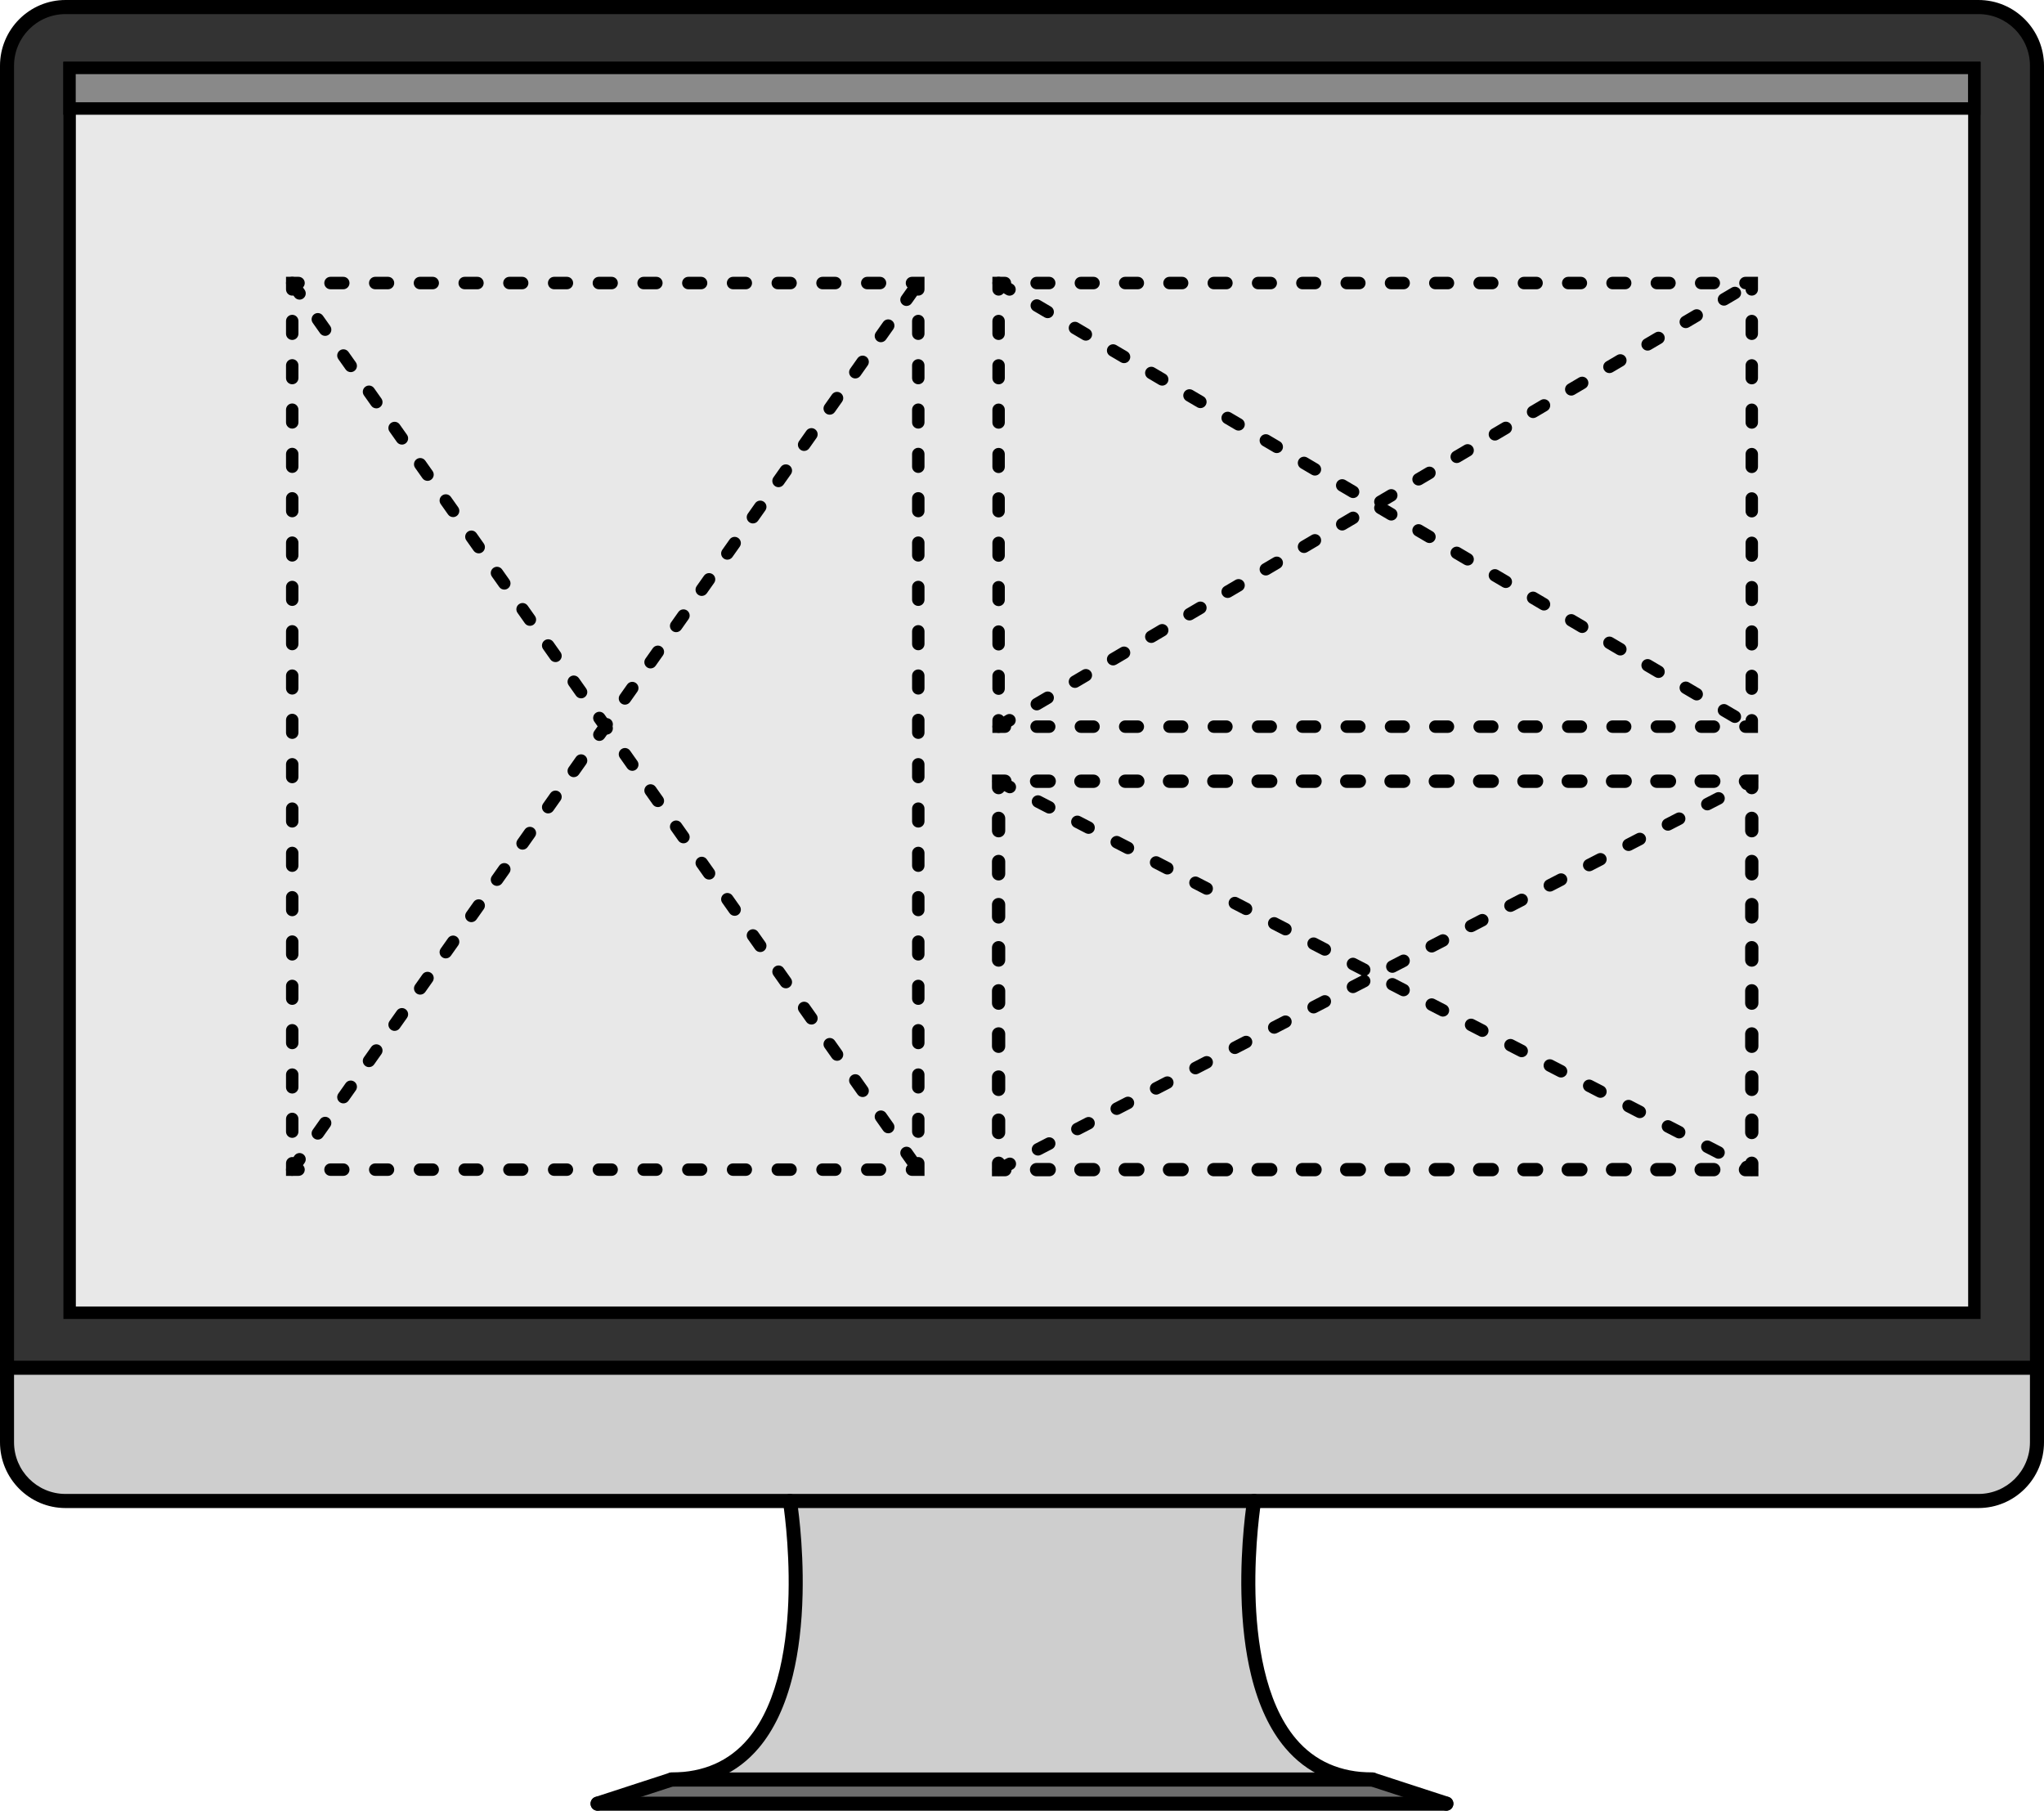 <svg width="184" height="163" viewBox="0 0 184 163" fill="none" xmlns="http://www.w3.org/2000/svg">
<path d="M178.121 0.634H5.879C2.981 0.634 0.632 2.992 0.632 5.9V129.852C0.632 132.76 2.981 135.117 5.879 135.117H178.121C181.018 135.117 183.368 132.76 183.368 129.852V5.9C183.368 2.992 181.018 0.634 178.121 0.634Z" fill="#333333"/>
<path d="M0.632 123.564V130.517L1.663 132.975L3.538 134.559L6.268 135.117H25.788L179.2 135.002L181.873 133.522L183.29 130.74L183.368 123.124H2.583L0.632 123.564Z" fill="#CECECE"/>
<path d="M112.889 135.052H70.874L71.629 137.371V144.51L70.947 149.822L69.571 154.139L67.171 157.636L64.897 159.24L63.03 160.19H60.457L55.115 161.931L61.084 162.365L129.245 162.361L123.544 159.948L120.185 160.19L117.695 158.377L114.916 155.096L113.289 150.848L112.372 145.304L112.431 139.991L112.889 135.052Z" fill="#CECECE"/>
<path d="M60.457 160.19L123.545 159.948L129.245 162.361H54.7L60.457 160.19Z" fill="#6D6D6D"/>
<path d="M178.104 135.752H5.896C2.645 135.752 0 133.098 0 129.835V5.917C0 2.654 2.645 0 5.896 0H178.104C181.355 0 184 2.654 184 5.917V129.835C184 133.098 181.355 135.752 178.104 135.752ZM5.896 1.269C3.342 1.269 1.264 3.354 1.264 5.917V129.835C1.264 132.398 3.342 134.483 5.896 134.483H178.104C180.658 134.483 182.735 132.398 182.735 129.835V5.917C182.735 3.354 180.658 1.269 178.104 1.269H5.896Z" fill="black"/>
<path d="M177.732 6.133H6.268V118.171H177.732V6.133Z" fill="#E8E8E8"/>
<path d="M178.291 118.732H5.709V5.572H178.291V118.732ZM6.827 117.61H177.173V6.694H6.827V117.61Z" fill="black"/>
<path d="M53.795 162.996C53.528 162.996 53.28 162.825 53.194 162.557C53.086 162.224 53.268 161.866 53.6 161.757L60.357 159.556H60.457C63.324 159.556 65.639 158.537 67.339 156.529C70.185 153.167 70.893 147.572 70.985 143.47C71.086 138.974 70.489 135.257 70.483 135.22C70.427 134.874 70.66 134.548 71.005 134.491C71.35 134.434 71.674 134.669 71.731 135.015C71.756 135.171 72.353 138.886 72.249 143.499C72.188 146.22 71.892 148.683 71.371 150.819C70.709 153.53 69.677 155.727 68.303 157.35C66.372 159.632 63.767 160.8 60.558 160.824L53.99 162.964C53.925 162.986 53.859 162.996 53.795 162.996Z" fill="black"/>
<path d="M130.207 162.996C130.142 162.996 130.076 162.986 130.011 162.964L123.443 160.824C120.235 160.8 117.63 159.632 115.699 157.35C114.325 155.727 113.293 153.53 112.631 150.819C112.109 148.683 111.814 146.22 111.752 143.499C111.648 138.886 112.245 135.171 112.271 135.015C112.327 134.669 112.652 134.434 112.997 134.491C113.341 134.548 113.575 134.874 113.519 135.22C113.512 135.257 112.913 138.993 113.017 143.492C113.111 147.587 113.82 153.172 116.664 156.53C118.363 158.538 120.679 159.555 123.545 159.555H123.645L130.402 161.757C130.734 161.866 130.916 162.224 130.808 162.557C130.721 162.825 130.473 162.996 130.207 162.996Z" fill="black"/>
<path d="M130.195 163H53.793C53.444 163 53.161 162.716 53.161 162.365C53.161 162.015 53.444 161.731 53.793 161.731H130.195C130.545 161.731 130.828 162.015 130.828 162.365C130.828 162.716 130.545 163 130.195 163Z" fill="black"/>
<path d="M123.545 160.824H60.457C60.108 160.824 59.825 160.54 59.825 160.19C59.825 159.84 60.108 159.555 60.457 159.555H123.545C123.894 159.555 124.177 159.84 124.177 160.19C124.177 160.54 123.894 160.824 123.545 160.824Z" fill="black"/>
<path d="M177.721 6.112H6.257V9.768H177.721V6.112Z" fill="#898989"/>
<path d="M178.28 10.329H5.698V5.551H178.28V10.329ZM6.816 9.207H177.162V6.673H6.816V9.207Z" fill="black"/>
<path d="M83.223 105.85H82.095C81.786 105.85 81.536 105.599 81.536 105.289C81.536 104.979 81.786 104.728 82.095 104.728H82.105V104.717C82.105 104.408 82.355 104.156 82.664 104.156C82.973 104.156 83.223 104.408 83.223 104.717V105.85Z" fill="black"/>
<path d="M79.219 105.85H78.068C77.76 105.85 77.509 105.598 77.509 105.289C77.509 104.979 77.76 104.728 78.068 104.728H79.219C79.527 104.728 79.778 104.979 79.778 105.289C79.778 105.598 79.527 105.85 79.219 105.85ZM75.192 105.85H74.042C73.733 105.85 73.483 105.598 73.483 105.289C73.483 104.979 73.733 104.728 74.042 104.728H75.192C75.501 104.728 75.751 104.979 75.751 105.289C75.751 105.598 75.501 105.85 75.192 105.85ZM71.166 105.85H70.016C69.707 105.85 69.457 105.598 69.457 105.289C69.457 104.979 69.707 104.728 70.016 104.728H71.166C71.475 104.728 71.725 104.979 71.725 105.289C71.725 105.598 71.475 105.85 71.166 105.85ZM67.139 105.85H65.989C65.68 105.85 65.43 105.598 65.43 105.289C65.43 104.979 65.68 104.728 65.989 104.728H67.139C67.448 104.728 67.698 104.979 67.698 105.289C67.698 105.598 67.448 105.85 67.139 105.85ZM63.113 105.85H61.963C61.654 105.85 61.404 105.598 61.404 105.289C61.404 104.979 61.654 104.728 61.963 104.728H63.113C63.422 104.728 63.672 104.979 63.672 105.289C63.672 105.598 63.422 105.85 63.113 105.85ZM59.087 105.85H57.936C57.627 105.85 57.377 105.598 57.377 105.289C57.377 104.979 57.627 104.728 57.936 104.728H59.087C59.395 104.728 59.646 104.979 59.646 105.289C59.646 105.598 59.395 105.85 59.087 105.85ZM55.06 105.85H53.91C53.601 105.85 53.351 105.598 53.351 105.289C53.351 104.979 53.601 104.728 53.91 104.728H55.06C55.369 104.728 55.619 104.979 55.619 105.289C55.619 105.598 55.369 105.85 55.06 105.85ZM51.034 105.85H49.883C49.575 105.85 49.325 105.598 49.325 105.289C49.325 104.979 49.575 104.728 49.883 104.728H51.034C51.343 104.728 51.593 104.979 51.593 105.289C51.593 105.598 51.343 105.85 51.034 105.85ZM47.008 105.85H45.857C45.548 105.85 45.298 105.598 45.298 105.289C45.298 104.979 45.548 104.728 45.857 104.728H47.008C47.316 104.728 47.566 104.979 47.566 105.289C47.566 105.598 47.316 105.85 47.008 105.85ZM42.981 105.85H41.831C41.522 105.85 41.272 105.598 41.272 105.289C41.272 104.979 41.522 104.728 41.831 104.728H42.981C43.29 104.728 43.54 104.979 43.54 105.289C43.54 105.598 43.29 105.85 42.981 105.85ZM38.955 105.85H37.804C37.496 105.85 37.245 105.598 37.245 105.289C37.245 104.979 37.496 104.728 37.804 104.728H38.955C39.263 104.728 39.514 104.979 39.514 105.289C39.514 105.598 39.263 105.85 38.955 105.85ZM34.928 105.85H33.778C33.469 105.85 33.219 105.598 33.219 105.289C33.219 104.979 33.469 104.728 33.778 104.728H34.928C35.237 104.728 35.487 104.979 35.487 105.289C35.487 105.598 35.237 105.85 34.928 105.85ZM30.902 105.85H29.752C29.443 105.85 29.192 105.598 29.192 105.289C29.192 104.979 29.443 104.728 29.752 104.728H30.902C31.211 104.728 31.461 104.979 31.461 105.289C31.461 105.598 31.211 105.85 30.902 105.85Z" fill="black"/>
<path d="M26.875 105.85H25.747V104.717C25.747 104.408 25.997 104.156 26.306 104.156C26.615 104.156 26.865 104.408 26.865 104.717V104.728H26.875C27.184 104.728 27.434 104.979 27.434 105.289C27.434 105.599 27.184 105.85 26.875 105.85Z" fill="black"/>
<path d="M26.306 102.428C25.997 102.428 25.747 102.177 25.747 101.867V100.727C25.747 100.417 25.997 100.166 26.306 100.166C26.615 100.166 26.865 100.417 26.865 100.727V101.867C26.865 102.177 26.615 102.428 26.306 102.428ZM26.306 98.438C25.997 98.438 25.747 98.187 25.747 97.877V96.737C25.747 96.427 25.997 96.176 26.306 96.176C26.615 96.176 26.865 96.427 26.865 96.737V97.877C26.865 98.187 26.615 98.438 26.306 98.438ZM26.306 94.447C25.997 94.447 25.747 94.196 25.747 93.886V92.746C25.747 92.436 25.997 92.185 26.306 92.185C26.615 92.185 26.865 92.436 26.865 92.746V93.886C26.865 94.196 26.615 94.447 26.306 94.447ZM26.306 90.457C25.997 90.457 25.747 90.206 25.747 89.896V88.756C25.747 88.446 25.997 88.195 26.306 88.195C26.615 88.195 26.865 88.446 26.865 88.756V89.896C26.865 90.206 26.615 90.457 26.306 90.457ZM26.306 86.467C25.997 86.467 25.747 86.216 25.747 85.906V84.766C25.747 84.456 25.997 84.205 26.306 84.205C26.615 84.205 26.865 84.456 26.865 84.766V85.906C26.865 86.216 26.615 86.467 26.306 86.467ZM26.306 82.476C25.997 82.476 25.747 82.225 25.747 81.915V80.775C25.747 80.465 25.997 80.214 26.306 80.214C26.615 80.214 26.865 80.465 26.865 80.775V81.915C26.865 82.225 26.615 82.476 26.306 82.476ZM26.306 78.486C25.997 78.486 25.747 78.235 25.747 77.925V76.785C25.747 76.475 25.997 76.224 26.306 76.224C26.615 76.224 26.865 76.475 26.865 76.785V77.925C26.865 78.235 26.615 78.486 26.306 78.486ZM26.306 74.496C25.997 74.496 25.747 74.244 25.747 73.935V72.794C25.747 72.485 25.997 72.234 26.306 72.234C26.615 72.234 26.865 72.485 26.865 72.794V73.935C26.865 74.244 26.615 74.496 26.306 74.496ZM26.306 70.505C25.997 70.505 25.747 70.254 25.747 69.944V68.804C25.747 68.494 25.997 68.243 26.306 68.243C26.615 68.243 26.865 68.494 26.865 68.804V69.944C26.865 70.254 26.615 70.505 26.306 70.505ZM26.306 66.515C25.997 66.515 25.747 66.264 25.747 65.954V64.814C25.747 64.504 25.997 64.253 26.306 64.253C26.615 64.253 26.865 64.504 26.865 64.814V65.954C26.865 66.264 26.615 66.515 26.306 66.515ZM26.306 62.524C25.997 62.524 25.747 62.273 25.747 61.963V60.823C25.747 60.514 25.997 60.262 26.306 60.262C26.615 60.262 26.865 60.514 26.865 60.823V61.963C26.865 62.273 26.615 62.524 26.306 62.524ZM26.306 58.534C25.997 58.534 25.747 58.283 25.747 57.973V56.833C25.747 56.523 25.997 56.272 26.306 56.272C26.615 56.272 26.865 56.523 26.865 56.833V57.973C26.865 58.283 26.615 58.534 26.306 58.534ZM26.306 54.544C25.997 54.544 25.747 54.292 25.747 53.983V52.843C25.747 52.533 25.997 52.282 26.306 52.282C26.615 52.282 26.865 52.533 26.865 52.843V53.983C26.865 54.292 26.615 54.544 26.306 54.544ZM26.306 50.553C25.997 50.553 25.747 50.302 25.747 49.992V48.852C25.747 48.542 25.997 48.291 26.306 48.291C26.615 48.291 26.865 48.542 26.865 48.852V49.992C26.865 50.302 26.615 50.553 26.306 50.553ZM26.306 46.563C25.997 46.563 25.747 46.312 25.747 46.002V44.862C25.747 44.552 25.997 44.301 26.306 44.301C26.615 44.301 26.865 44.552 26.865 44.862V46.002C26.865 46.312 26.615 46.563 26.306 46.563ZM26.306 42.572C25.997 42.572 25.747 42.321 25.747 42.012V40.871C25.747 40.562 25.997 40.31 26.306 40.31C26.615 40.31 26.865 40.562 26.865 40.871V42.012C26.865 42.321 26.615 42.572 26.306 42.572ZM26.306 38.582C25.997 38.582 25.747 38.331 25.747 38.021V36.881C25.747 36.571 25.997 36.32 26.306 36.32C26.615 36.32 26.865 36.571 26.865 36.881V38.021C26.865 38.331 26.615 38.582 26.306 38.582ZM26.306 34.592C25.997 34.592 25.747 34.341 25.747 34.031V32.891C25.747 32.581 25.997 32.33 26.306 32.33C26.615 32.33 26.865 32.581 26.865 32.891V34.031C26.865 34.341 26.615 34.592 26.306 34.592ZM26.306 30.601C25.997 30.601 25.747 30.35 25.747 30.04V28.9C25.747 28.59 25.997 28.339 26.306 28.339C26.615 28.339 26.865 28.59 26.865 28.9V30.04C26.865 30.35 26.615 30.601 26.306 30.601Z" fill="black"/>
<path d="M26.306 26.611C25.997 26.611 25.747 26.36 25.747 26.05V24.918H26.875C27.184 24.918 27.434 25.169 27.434 25.479C27.434 25.788 27.184 26.04 26.875 26.04H26.865V26.05C26.865 26.36 26.615 26.611 26.306 26.611Z" fill="black"/>
<path d="M79.219 26.04H78.068C77.76 26.04 77.509 25.788 77.509 25.479C77.509 25.169 77.76 24.918 78.068 24.918H79.219C79.527 24.918 79.778 25.169 79.778 25.479C79.778 25.788 79.527 26.04 79.219 26.04ZM75.192 26.04H74.042C73.733 26.04 73.483 25.788 73.483 25.479C73.483 25.169 73.733 24.918 74.042 24.918H75.192C75.501 24.918 75.751 25.169 75.751 25.479C75.751 25.788 75.501 26.04 75.192 26.04ZM71.166 26.04H70.015C69.707 26.04 69.456 25.788 69.456 25.479C69.456 25.169 69.707 24.918 70.015 24.918H71.166C71.475 24.918 71.725 25.169 71.725 25.479C71.725 25.788 71.475 26.04 71.166 26.04ZM67.139 26.04H65.989C65.68 26.04 65.43 25.788 65.43 25.479C65.43 25.169 65.68 24.918 65.989 24.918H67.139C67.448 24.918 67.698 25.169 67.698 25.479C67.698 25.788 67.448 26.04 67.139 26.04ZM63.113 26.04H61.963C61.654 26.04 61.404 25.788 61.404 25.479C61.404 25.169 61.654 24.918 61.963 24.918H63.113C63.422 24.918 63.672 25.169 63.672 25.479C63.672 25.788 63.422 26.04 63.113 26.04ZM59.087 26.04H57.936C57.627 26.04 57.377 25.788 57.377 25.479C57.377 25.169 57.627 24.918 57.936 24.918H59.087C59.395 24.918 59.646 25.169 59.646 25.479C59.646 25.788 59.395 26.04 59.087 26.04ZM55.06 26.04H53.91C53.601 26.04 53.351 25.788 53.351 25.479C53.351 25.169 53.601 24.918 53.91 24.918H55.06C55.369 24.918 55.619 25.169 55.619 25.479C55.619 25.788 55.369 26.04 55.06 26.04ZM51.034 26.04H49.883C49.575 26.04 49.325 25.788 49.325 25.479C49.325 25.169 49.575 24.918 49.883 24.918H51.034C51.343 24.918 51.593 25.169 51.593 25.479C51.593 25.788 51.343 26.04 51.034 26.04ZM47.008 26.04H45.857C45.548 26.04 45.298 25.788 45.298 25.479C45.298 25.169 45.548 24.918 45.857 24.918H47.008C47.316 24.918 47.566 25.169 47.566 25.479C47.566 25.788 47.316 26.04 47.008 26.04ZM42.981 26.04H41.831C41.522 26.04 41.272 25.788 41.272 25.479C41.272 25.169 41.522 24.918 41.831 24.918H42.981C43.29 24.918 43.54 25.169 43.54 25.479C43.54 25.788 43.29 26.04 42.981 26.04ZM38.955 26.04H37.804C37.495 26.04 37.245 25.788 37.245 25.479C37.245 25.169 37.495 24.918 37.804 24.918H38.955C39.263 24.918 39.514 25.169 39.514 25.479C39.514 25.788 39.263 26.04 38.955 26.04ZM34.928 26.04H33.778C33.469 26.04 33.219 25.788 33.219 25.479C33.219 25.169 33.469 24.918 33.778 24.918H34.928C35.237 24.918 35.487 25.169 35.487 25.479C35.487 25.788 35.237 26.04 34.928 26.04ZM30.902 26.04H29.752C29.443 26.04 29.192 25.788 29.192 25.479C29.192 25.169 29.443 24.918 29.752 24.918H30.902C31.211 24.918 31.461 25.169 31.461 25.479C31.461 25.788 31.211 26.04 30.902 26.04Z" fill="black"/>
<path d="M82.664 26.611C82.355 26.611 82.105 26.36 82.105 26.05V26.04H82.095C81.786 26.04 81.536 25.788 81.536 25.479C81.536 25.169 81.786 24.918 82.095 24.918H83.223V26.05C83.223 26.36 82.973 26.611 82.664 26.611Z" fill="black"/>
<path d="M82.664 102.428C82.355 102.428 82.105 102.177 82.105 101.867V100.727C82.105 100.417 82.355 100.166 82.664 100.166C82.973 100.166 83.223 100.417 83.223 100.727V101.867C83.223 102.177 82.973 102.428 82.664 102.428ZM82.664 98.438C82.355 98.438 82.105 98.187 82.105 97.877V96.737C82.105 96.427 82.355 96.176 82.664 96.176C82.973 96.176 83.223 96.427 83.223 96.737V97.877C83.223 98.187 82.973 98.438 82.664 98.438ZM82.664 94.447C82.355 94.447 82.105 94.196 82.105 93.886V92.746C82.105 92.436 82.355 92.185 82.664 92.185C82.973 92.185 83.223 92.436 83.223 92.746V93.886C83.223 94.196 82.973 94.447 82.664 94.447ZM82.664 90.457C82.355 90.457 82.105 90.206 82.105 89.896V88.756C82.105 88.446 82.355 88.195 82.664 88.195C82.973 88.195 83.223 88.446 83.223 88.756V89.896C83.223 90.206 82.973 90.457 82.664 90.457ZM82.664 86.467C82.355 86.467 82.105 86.216 82.105 85.906V84.766C82.105 84.456 82.355 84.205 82.664 84.205C82.973 84.205 83.223 84.456 83.223 84.766V85.906C83.223 86.216 82.973 86.467 82.664 86.467ZM82.664 82.476C82.355 82.476 82.105 82.225 82.105 81.915V80.775C82.105 80.465 82.355 80.214 82.664 80.214C82.973 80.214 83.223 80.465 83.223 80.775V81.915C83.223 82.225 82.973 82.476 82.664 82.476ZM82.664 78.486C82.355 78.486 82.105 78.235 82.105 77.925V76.785C82.105 76.475 82.355 76.224 82.664 76.224C82.973 76.224 83.223 76.475 83.223 76.785V77.925C83.223 78.235 82.973 78.486 82.664 78.486ZM82.664 74.496C82.355 74.496 82.105 74.244 82.105 73.934V72.794C82.105 72.485 82.355 72.234 82.664 72.234C82.973 72.234 83.223 72.485 83.223 72.794V73.934C83.223 74.244 82.973 74.496 82.664 74.496ZM82.664 70.505C82.355 70.505 82.105 70.254 82.105 69.944V68.804C82.105 68.494 82.355 68.243 82.664 68.243C82.973 68.243 83.223 68.494 83.223 68.804V69.944C83.223 70.254 82.973 70.505 82.664 70.505ZM82.664 66.515C82.355 66.515 82.105 66.264 82.105 65.954V64.814C82.105 64.504 82.355 64.253 82.664 64.253C82.973 64.253 83.223 64.504 83.223 64.814V65.954C83.223 66.264 82.973 66.515 82.664 66.515ZM82.664 62.524C82.355 62.524 82.105 62.273 82.105 61.963V60.823C82.105 60.514 82.355 60.262 82.664 60.262C82.973 60.262 83.223 60.514 83.223 60.823V61.963C83.223 62.273 82.973 62.524 82.664 62.524ZM82.664 58.534C82.355 58.534 82.105 58.283 82.105 57.973V56.833C82.105 56.523 82.355 56.272 82.664 56.272C82.973 56.272 83.223 56.523 83.223 56.833V57.973C83.223 58.283 82.973 58.534 82.664 58.534ZM82.664 54.544C82.355 54.544 82.105 54.292 82.105 53.983V52.843C82.105 52.533 82.355 52.282 82.664 52.282C82.973 52.282 83.223 52.533 83.223 52.843V53.983C83.223 54.292 82.973 54.544 82.664 54.544ZM82.664 50.553C82.355 50.553 82.105 50.302 82.105 49.992V48.852C82.105 48.542 82.355 48.291 82.664 48.291C82.973 48.291 83.223 48.542 83.223 48.852V49.992C83.223 50.302 82.973 50.553 82.664 50.553ZM82.664 46.563C82.355 46.563 82.105 46.312 82.105 46.002V44.862C82.105 44.552 82.355 44.301 82.664 44.301C82.973 44.301 83.223 44.552 83.223 44.862V46.002C83.223 46.312 82.973 46.563 82.664 46.563ZM82.664 42.572C82.355 42.572 82.105 42.321 82.105 42.012V40.871C82.105 40.562 82.355 40.31 82.664 40.31C82.973 40.31 83.223 40.562 83.223 40.871V42.012C83.223 42.321 82.973 42.572 82.664 42.572ZM82.664 38.582C82.355 38.582 82.105 38.331 82.105 38.021V36.881C82.105 36.571 82.355 36.32 82.664 36.32C82.973 36.32 83.223 36.571 83.223 36.881V38.021C83.223 38.331 82.973 38.582 82.664 38.582ZM82.664 34.592C82.355 34.592 82.105 34.341 82.105 34.031V32.891C82.105 32.581 82.355 32.33 82.664 32.33C82.973 32.33 83.223 32.581 83.223 32.891V34.031C83.223 34.341 82.973 34.592 82.664 34.592ZM82.664 30.601C82.355 30.601 82.105 30.35 82.105 30.04V28.9C82.105 28.59 82.355 28.339 82.664 28.339C82.973 28.339 83.223 28.59 83.223 28.9V30.04C83.223 30.35 82.973 30.601 82.664 30.601Z" fill="black"/>
<path d="M158.253 65.973H157.124C156.816 65.973 156.565 65.722 156.565 65.412C156.565 65.103 156.816 64.851 157.124 64.851H157.135V64.841C157.135 64.531 157.385 64.28 157.694 64.28C158.002 64.28 158.253 64.531 158.253 64.841V65.973Z" fill="black"/>
<path d="M154.276 65.973H153.136C152.827 65.973 152.577 65.722 152.577 65.412C152.577 65.103 152.827 64.851 153.136 64.851H154.276C154.584 64.851 154.835 65.103 154.835 65.412C154.835 65.722 154.584 65.973 154.276 65.973ZM150.287 65.973H149.148C148.839 65.973 148.589 65.722 148.589 65.412C148.589 65.103 148.839 64.851 149.148 64.851H150.287C150.596 64.851 150.846 65.103 150.846 65.412C150.846 65.722 150.596 65.973 150.287 65.973ZM146.299 65.973H145.159C144.851 65.973 144.6 65.722 144.6 65.412C144.6 65.103 144.851 64.851 145.159 64.851H146.299C146.608 64.851 146.858 65.103 146.858 65.412C146.858 65.722 146.608 65.973 146.299 65.973ZM142.311 65.973H141.171C140.862 65.973 140.612 65.722 140.612 65.412C140.612 65.103 140.862 64.851 141.171 64.851H142.311C142.619 64.851 142.87 65.103 142.87 65.412C142.87 65.722 142.619 65.973 142.311 65.973ZM138.322 65.973H137.183C136.874 65.973 136.624 65.722 136.624 65.412C136.624 65.103 136.874 64.851 137.183 64.851H138.322C138.631 64.851 138.881 65.103 138.881 65.412C138.881 65.722 138.631 65.973 138.322 65.973ZM134.334 65.973H133.195C132.886 65.973 132.636 65.722 132.636 65.412C132.636 65.103 132.886 64.851 133.195 64.851H134.334C134.643 64.851 134.893 65.103 134.893 65.412C134.893 65.722 134.643 65.973 134.334 65.973ZM130.346 65.973H129.206C128.898 65.973 128.647 65.722 128.647 65.412C128.647 65.103 128.898 64.851 129.206 64.851H130.346C130.655 64.851 130.905 65.103 130.905 65.412C130.905 65.722 130.655 65.973 130.346 65.973ZM126.357 65.973H125.218C124.909 65.973 124.659 65.722 124.659 65.412C124.659 65.103 124.909 64.851 125.218 64.851H126.357C126.666 64.851 126.917 65.103 126.917 65.412C126.917 65.722 126.666 65.973 126.357 65.973ZM122.369 65.973H121.23C120.921 65.973 120.671 65.722 120.671 65.412C120.671 65.103 120.921 64.851 121.23 64.851H122.369C122.678 64.851 122.928 65.103 122.928 65.412C122.928 65.722 122.678 65.973 122.369 65.973ZM118.381 65.973H117.241C116.933 65.973 116.682 65.722 116.682 65.412C116.682 65.103 116.933 64.851 117.241 64.851H118.381C118.69 64.851 118.94 65.103 118.94 65.412C118.94 65.722 118.69 65.973 118.381 65.973ZM114.393 65.973H113.253C112.944 65.973 112.694 65.722 112.694 65.412C112.694 65.103 112.944 64.851 113.253 64.851H114.393C114.701 64.851 114.952 65.103 114.952 65.412C114.952 65.722 114.701 65.973 114.393 65.973ZM110.404 65.973H109.265C108.956 65.973 108.706 65.722 108.706 65.412C108.706 65.103 108.956 64.851 109.265 64.851H110.404C110.713 64.851 110.963 65.103 110.963 65.412C110.963 65.722 110.713 65.973 110.404 65.973ZM106.416 65.973H105.277C104.968 65.973 104.718 65.722 104.718 65.412C104.718 65.103 104.968 64.851 105.277 64.851H106.416C106.725 64.851 106.975 65.103 106.975 65.412C106.975 65.722 106.725 65.973 106.416 65.973ZM102.428 65.973H101.288C100.98 65.973 100.729 65.722 100.729 65.412C100.729 65.103 100.98 64.851 101.288 64.851H102.428C102.736 64.851 102.987 65.103 102.987 65.412C102.987 65.722 102.736 65.973 102.428 65.973ZM98.439 65.973H97.3C96.991 65.973 96.741 65.722 96.741 65.412C96.741 65.103 96.991 64.851 97.3 64.851H98.439C98.748 64.851 98.999 65.103 98.999 65.412C98.999 65.722 98.748 65.973 98.439 65.973ZM94.451 65.973H93.312C93.003 65.973 92.753 65.722 92.753 65.412C92.753 65.103 93.003 64.851 93.312 64.851H94.451C94.76 64.851 95.01 65.103 95.01 65.412C95.01 65.722 94.76 65.973 94.451 65.973Z" fill="black"/>
<path d="M90.463 65.973H89.335V64.841C89.335 64.531 89.585 64.28 89.894 64.28C90.202 64.28 90.453 64.531 90.453 64.841V64.851H90.463C90.772 64.851 91.022 65.103 91.022 65.412C91.022 65.722 90.772 65.973 90.463 65.973Z" fill="black"/>
<path d="M89.894 62.55C89.585 62.55 89.335 62.298 89.335 61.989V60.848C89.335 60.538 89.585 60.287 89.894 60.287C90.202 60.287 90.453 60.538 90.453 60.848V61.989C90.453 62.298 90.202 62.55 89.894 62.55ZM89.894 58.556C89.585 58.556 89.335 58.305 89.335 57.995V56.855C89.335 56.545 89.585 56.294 89.894 56.294C90.202 56.294 90.453 56.545 90.453 56.855V57.995C90.453 58.305 90.202 58.556 89.894 58.556ZM89.894 54.563C89.585 54.563 89.335 54.312 89.335 54.002V52.861C89.335 52.552 89.585 52.3 89.894 52.3C90.202 52.3 90.453 52.552 90.453 52.861V54.002C90.453 54.312 90.202 54.563 89.894 54.563ZM89.894 50.57C89.585 50.57 89.335 50.319 89.335 50.009V48.868C89.335 48.558 89.585 48.307 89.894 48.307C90.202 48.307 90.453 48.558 90.453 48.868V50.009C90.453 50.319 90.202 50.57 89.894 50.57ZM89.894 46.577C89.585 46.577 89.335 46.326 89.335 46.016V44.875C89.335 44.565 89.585 44.314 89.894 44.314C90.202 44.314 90.453 44.565 90.453 44.875V46.016C90.453 46.326 90.202 46.577 89.894 46.577ZM89.894 42.584C89.585 42.584 89.335 42.333 89.335 42.023V40.882C89.335 40.572 89.585 40.321 89.894 40.321C90.202 40.321 90.453 40.572 90.453 40.882V42.023C90.453 42.333 90.202 42.584 89.894 42.584ZM89.894 38.59C89.585 38.59 89.335 38.339 89.335 38.03V36.889C89.335 36.579 89.585 36.328 89.894 36.328C90.202 36.328 90.453 36.579 90.453 36.889V38.03C90.453 38.339 90.202 38.59 89.894 38.59ZM89.894 34.597C89.585 34.597 89.335 34.346 89.335 34.036V32.895C89.335 32.586 89.585 32.334 89.894 32.334C90.202 32.334 90.453 32.586 90.453 32.895V34.036C90.453 34.346 90.202 34.597 89.894 34.597ZM89.894 30.604C89.585 30.604 89.335 30.353 89.335 30.043V28.902C89.335 28.593 89.585 28.341 89.894 28.341C90.202 28.341 90.453 28.593 90.453 28.902V30.043C90.453 30.353 90.202 30.604 89.894 30.604Z" fill="black"/>
<path d="M89.894 26.611C89.585 26.611 89.335 26.36 89.335 26.05V24.918H90.463C90.772 24.918 91.022 25.169 91.022 25.479C91.022 25.788 90.772 26.04 90.463 26.04H90.453V26.05C90.453 26.36 90.202 26.611 89.894 26.611Z" fill="black"/>
<path d="M154.276 26.04H153.136C152.827 26.04 152.577 25.788 152.577 25.479C152.577 25.169 152.827 24.918 153.136 24.918H154.276C154.584 24.918 154.835 25.169 154.835 25.479C154.835 25.788 154.584 26.04 154.276 26.04ZM150.287 26.04H149.148C148.839 26.04 148.589 25.788 148.589 25.479C148.589 25.169 148.839 24.918 149.148 24.918H150.287C150.596 24.918 150.846 25.169 150.846 25.479C150.846 25.788 150.596 26.04 150.287 26.04ZM146.299 26.04H145.159C144.851 26.04 144.6 25.788 144.6 25.479C144.6 25.169 144.851 24.918 145.159 24.918H146.299C146.608 24.918 146.858 25.169 146.858 25.479C146.858 25.788 146.608 26.04 146.299 26.04ZM142.311 26.04H141.171C140.862 26.04 140.612 25.788 140.612 25.479C140.612 25.169 140.862 24.918 141.171 24.918H142.311C142.619 24.918 142.87 25.169 142.87 25.479C142.87 25.788 142.619 26.04 142.311 26.04ZM138.322 26.04H137.183C136.874 26.04 136.624 25.788 136.624 25.479C136.624 25.169 136.874 24.918 137.183 24.918H138.322C138.631 24.918 138.881 25.169 138.881 25.479C138.881 25.788 138.631 26.04 138.322 26.04ZM134.334 26.04H133.195C132.886 26.04 132.636 25.788 132.636 25.479C132.636 25.169 132.886 24.918 133.195 24.918H134.334C134.643 24.918 134.893 25.169 134.893 25.479C134.893 25.788 134.643 26.04 134.334 26.04ZM130.346 26.04H129.206C128.898 26.04 128.647 25.788 128.647 25.479C128.647 25.169 128.898 24.918 129.206 24.918H130.346C130.655 24.918 130.905 25.169 130.905 25.479C130.905 25.788 130.655 26.04 130.346 26.04ZM126.357 26.04H125.218C124.909 26.04 124.659 25.788 124.659 25.479C124.659 25.169 124.909 24.918 125.218 24.918H126.357C126.666 24.918 126.917 25.169 126.917 25.479C126.917 25.788 126.666 26.04 126.357 26.04ZM122.369 26.04H121.23C120.921 26.04 120.671 25.788 120.671 25.479C120.671 25.169 120.921 24.918 121.23 24.918H122.369C122.678 24.918 122.928 25.169 122.928 25.479C122.928 25.788 122.678 26.04 122.369 26.04ZM118.381 26.04H117.241C116.933 26.04 116.682 25.788 116.682 25.479C116.682 25.169 116.933 24.918 117.241 24.918H118.381C118.69 24.918 118.94 25.169 118.94 25.479C118.94 25.788 118.69 26.04 118.381 26.04ZM114.393 26.04H113.253C112.944 26.04 112.694 25.788 112.694 25.479C112.694 25.169 112.944 24.918 113.253 24.918H114.393C114.701 24.918 114.952 25.169 114.952 25.479C114.952 25.788 114.701 26.04 114.393 26.04ZM110.404 26.04H109.265C108.956 26.04 108.706 25.788 108.706 25.479C108.706 25.169 108.956 24.918 109.265 24.918H110.404C110.713 24.918 110.963 25.169 110.963 25.479C110.963 25.788 110.713 26.04 110.404 26.04ZM106.416 26.04H105.277C104.968 26.04 104.718 25.788 104.718 25.479C104.718 25.169 104.968 24.918 105.277 24.918H106.416C106.725 24.918 106.975 25.169 106.975 25.479C106.975 25.788 106.725 26.04 106.416 26.04ZM102.428 26.04H101.288C100.98 26.04 100.729 25.788 100.729 25.479C100.729 25.169 100.98 24.918 101.288 24.918H102.428C102.736 24.918 102.987 25.169 102.987 25.479C102.987 25.788 102.736 26.04 102.428 26.04ZM98.439 26.04H97.3C96.991 26.04 96.741 25.788 96.741 25.479C96.741 25.169 96.991 24.918 97.3 24.918H98.439C98.748 24.918 98.999 25.169 98.999 25.479C98.999 25.788 98.748 26.04 98.439 26.04ZM94.451 26.04H93.312C93.003 26.04 92.753 25.788 92.753 25.479C92.753 25.169 93.003 24.918 93.312 24.918H94.451C94.76 24.918 95.01 25.169 95.01 25.479C95.01 25.788 94.76 26.04 94.451 26.04Z" fill="black"/>
<path d="M157.694 26.611C157.385 26.611 157.135 26.36 157.135 26.05V26.04H157.124C156.816 26.04 156.565 25.788 156.565 25.479C156.565 25.169 156.816 24.918 157.124 24.918H158.253V26.05C158.253 26.36 158.002 26.611 157.694 26.611Z" fill="black"/>
<path d="M157.694 62.55C157.385 62.55 157.135 62.298 157.135 61.989V60.848C157.135 60.538 157.385 60.287 157.694 60.287C158.002 60.287 158.253 60.538 158.253 60.848V61.989C158.253 62.298 158.002 62.55 157.694 62.55ZM157.694 58.556C157.385 58.556 157.135 58.305 157.135 57.995V56.855C157.135 56.545 157.385 56.294 157.694 56.294C158.002 56.294 158.253 56.545 158.253 56.855V57.995C158.253 58.305 158.002 58.556 157.694 58.556ZM157.694 54.563C157.385 54.563 157.135 54.312 157.135 54.002V52.861C157.135 52.552 157.385 52.3 157.694 52.3C158.002 52.3 158.253 52.552 158.253 52.861V54.002C158.253 54.312 158.002 54.563 157.694 54.563ZM157.694 50.57C157.385 50.57 157.135 50.319 157.135 50.009V48.868C157.135 48.558 157.385 48.307 157.694 48.307C158.002 48.307 158.253 48.558 158.253 48.868V50.009C158.253 50.319 158.002 50.57 157.694 50.57ZM157.694 46.577C157.385 46.577 157.135 46.326 157.135 46.016V44.875C157.135 44.565 157.385 44.314 157.694 44.314C158.002 44.314 158.253 44.565 158.253 44.875V46.016C158.253 46.326 158.002 46.577 157.694 46.577ZM157.694 42.584C157.385 42.584 157.135 42.333 157.135 42.023V40.882C157.135 40.572 157.385 40.321 157.694 40.321C158.002 40.321 158.253 40.572 158.253 40.882V42.023C158.253 42.333 158.002 42.584 157.694 42.584ZM157.694 38.59C157.385 38.59 157.135 38.339 157.135 38.03V36.889C157.135 36.579 157.385 36.328 157.694 36.328C158.002 36.328 158.253 36.579 158.253 36.889V38.03C158.253 38.339 158.002 38.59 157.694 38.59ZM157.694 34.597C157.385 34.597 157.135 34.346 157.135 34.036V32.895C157.135 32.586 157.385 32.334 157.694 32.334C158.002 32.334 158.253 32.586 158.253 32.895V34.036C158.253 34.346 158.002 34.597 157.694 34.597ZM157.694 30.604C157.385 30.604 157.135 30.353 157.135 30.043V28.902C157.135 28.593 157.385 28.341 157.694 28.341C158.002 28.341 158.253 28.593 158.253 28.902V30.043C158.253 30.353 158.002 30.604 157.694 30.604Z" fill="black"/>
<path d="M158.291 105.888H157.124C156.795 105.888 156.527 105.62 156.527 105.289C156.527 104.967 156.78 104.704 157.097 104.69C157.111 104.372 157.373 104.118 157.694 104.118C158.023 104.118 158.291 104.386 158.291 104.717V105.888Z" fill="black"/>
<path d="M154.276 105.888H153.136C152.806 105.888 152.539 105.62 152.539 105.289C152.539 104.958 152.806 104.689 153.136 104.689H154.276C154.605 104.689 154.873 104.958 154.873 105.289C154.873 105.62 154.605 105.888 154.276 105.888ZM150.287 105.888H149.148C148.818 105.888 148.551 105.62 148.551 105.289C148.551 104.958 148.818 104.689 149.148 104.689H150.287C150.617 104.689 150.884 104.958 150.884 105.289C150.884 105.62 150.617 105.888 150.287 105.888ZM146.299 105.888H145.159C144.83 105.888 144.562 105.62 144.562 105.289C144.562 104.958 144.83 104.689 145.159 104.689H146.299C146.629 104.689 146.896 104.958 146.896 105.289C146.896 105.62 146.629 105.888 146.299 105.888ZM142.311 105.888H141.171C140.841 105.888 140.574 105.62 140.574 105.289C140.574 104.958 140.841 104.689 141.171 104.689H142.311C142.64 104.689 142.908 104.958 142.908 105.289C142.908 105.62 142.64 105.888 142.311 105.888ZM138.322 105.888H137.183C136.853 105.888 136.586 105.62 136.586 105.289C136.586 104.958 136.853 104.689 137.183 104.689H138.322C138.652 104.689 138.92 104.958 138.92 105.289C138.92 105.62 138.652 105.888 138.322 105.888ZM134.334 105.888H133.195C132.865 105.888 132.597 105.62 132.597 105.289C132.597 104.958 132.865 104.689 133.195 104.689H134.334C134.664 104.689 134.931 104.958 134.931 105.289C134.931 105.62 134.664 105.888 134.334 105.888ZM130.346 105.888H129.206C128.876 105.888 128.609 105.62 128.609 105.289C128.609 104.958 128.876 104.689 129.206 104.689H130.346C130.676 104.689 130.943 104.958 130.943 105.289C130.943 105.62 130.676 105.888 130.346 105.888ZM126.357 105.888H125.218C124.888 105.888 124.621 105.62 124.621 105.289C124.621 104.958 124.888 104.689 125.218 104.689H126.357C126.687 104.689 126.955 104.958 126.955 105.289C126.955 105.62 126.687 105.888 126.357 105.888ZM122.369 105.888H121.23C120.9 105.888 120.633 105.62 120.633 105.289C120.633 104.958 120.9 104.689 121.23 104.689H122.369C122.699 104.689 122.966 104.958 122.966 105.289C122.966 105.62 122.699 105.888 122.369 105.888ZM118.381 105.888H117.241C116.912 105.888 116.644 105.62 116.644 105.289C116.644 104.958 116.912 104.689 117.241 104.689H118.381C118.711 104.689 118.978 104.958 118.978 105.289C118.978 105.62 118.711 105.888 118.381 105.888ZM114.393 105.888H113.253C112.923 105.888 112.656 105.62 112.656 105.289C112.656 104.958 112.923 104.689 113.253 104.689H114.393C114.722 104.689 114.99 104.958 114.99 105.289C114.99 105.62 114.722 105.888 114.393 105.888ZM110.404 105.888H109.265C108.935 105.888 108.668 105.62 108.668 105.289C108.668 104.958 108.935 104.689 109.265 104.689H110.404C110.734 104.689 111.002 104.958 111.002 105.289C111.002 105.62 110.734 105.888 110.404 105.888ZM106.416 105.888H105.277C104.947 105.888 104.679 105.62 104.679 105.289C104.679 104.958 104.947 104.689 105.277 104.689H106.416C106.746 104.689 107.013 104.958 107.013 105.289C107.013 105.62 106.746 105.888 106.416 105.888ZM102.428 105.888H101.288C100.958 105.888 100.691 105.62 100.691 105.289C100.691 104.958 100.958 104.689 101.288 104.689H102.428C102.758 104.689 103.025 104.958 103.025 105.289C103.025 105.62 102.758 105.888 102.428 105.888ZM98.439 105.888H97.3C96.97 105.888 96.703 105.62 96.703 105.289C96.703 104.958 96.97 104.689 97.3 104.689H98.439C98.769 104.689 99.037 104.958 99.037 105.289C99.037 105.62 98.769 105.888 98.439 105.888ZM94.451 105.888H93.312C92.982 105.888 92.715 105.62 92.715 105.289C92.715 104.958 92.982 104.689 93.312 104.689H94.451C94.781 104.689 95.048 104.958 95.048 105.289C95.048 105.62 94.781 105.888 94.451 105.888Z" fill="black"/>
<path d="M90.463 105.888H89.296V104.717C89.296 104.386 89.564 104.118 89.894 104.118C90.214 104.118 90.476 104.372 90.49 104.69C90.807 104.704 91.06 104.967 91.06 105.289C91.06 105.62 90.793 105.888 90.463 105.888Z" fill="black"/>
<path d="M89.894 102.544C89.564 102.544 89.296 102.276 89.296 101.945V100.836C89.296 100.505 89.564 100.237 89.894 100.237C90.223 100.237 90.491 100.505 90.491 100.836V101.945C90.491 102.276 90.223 102.544 89.894 102.544ZM89.894 98.663C89.564 98.663 89.296 98.395 89.296 98.064V96.955C89.296 96.624 89.564 96.356 89.894 96.356C90.223 96.356 90.491 96.624 90.491 96.955V98.064C90.491 98.395 90.223 98.663 89.894 98.663ZM89.894 94.782C89.564 94.782 89.296 94.514 89.296 94.183V93.074C89.296 92.743 89.564 92.475 89.894 92.475C90.223 92.475 90.491 92.743 90.491 93.074V94.183C90.491 94.514 90.223 94.782 89.894 94.782ZM89.894 90.901C89.564 90.901 89.296 90.633 89.296 90.302V89.193C89.296 88.862 89.564 88.594 89.894 88.594C90.223 88.594 90.491 88.862 90.491 89.193V90.302C90.491 90.633 90.223 90.901 89.894 90.901ZM89.894 87.02C89.564 87.02 89.296 86.752 89.296 86.421V85.312C89.296 84.981 89.564 84.713 89.894 84.713C90.223 84.713 90.491 84.981 90.491 85.312V86.421C90.491 86.752 90.223 87.02 89.894 87.02ZM89.894 83.139C89.564 83.139 89.296 82.871 89.296 82.54V81.431C89.296 81.1 89.564 80.832 89.894 80.832C90.223 80.832 90.491 81.1 90.491 81.431V82.54C90.491 82.871 90.223 83.139 89.894 83.139ZM89.894 79.258C89.564 79.258 89.296 78.99 89.296 78.659V77.55C89.296 77.219 89.564 76.951 89.894 76.951C90.223 76.951 90.491 77.219 90.491 77.55V78.659C90.491 78.99 90.223 79.258 89.894 79.258ZM89.894 75.377C89.564 75.377 89.296 75.109 89.296 74.778V73.669C89.296 73.338 89.564 73.07 89.894 73.07C90.223 73.07 90.491 73.338 90.491 73.669V74.778C90.491 75.109 90.223 75.377 89.894 75.377Z" fill="black"/>
<path d="M89.894 71.496C89.564 71.496 89.296 71.228 89.296 70.897V69.726H90.463C90.793 69.726 91.06 69.994 91.06 70.325C91.06 70.647 90.807 70.91 90.49 70.924C90.476 71.242 90.214 71.496 89.894 71.496Z" fill="black"/>
<path d="M154.276 70.925H153.136C152.806 70.925 152.539 70.656 152.539 70.325C152.539 69.994 152.806 69.726 153.136 69.726H154.276C154.605 69.726 154.873 69.994 154.873 70.325C154.873 70.656 154.605 70.925 154.276 70.925ZM150.287 70.925H149.148C148.818 70.925 148.551 70.656 148.551 70.325C148.551 69.994 148.818 69.726 149.148 69.726H150.287C150.617 69.726 150.884 69.994 150.884 70.325C150.884 70.656 150.617 70.925 150.287 70.925ZM146.299 70.925H145.159C144.83 70.925 144.562 70.656 144.562 70.325C144.562 69.994 144.83 69.726 145.159 69.726H146.299C146.629 69.726 146.896 69.994 146.896 70.325C146.896 70.656 146.629 70.925 146.299 70.925ZM142.311 70.925H141.171C140.841 70.925 140.574 70.656 140.574 70.325C140.574 69.994 140.841 69.726 141.171 69.726H142.311C142.64 69.726 142.908 69.994 142.908 70.325C142.908 70.656 142.64 70.925 142.311 70.925ZM138.322 70.925H137.183C136.853 70.925 136.586 70.656 136.586 70.325C136.586 69.994 136.853 69.726 137.183 69.726H138.322C138.652 69.726 138.92 69.994 138.92 70.325C138.92 70.656 138.652 70.925 138.322 70.925ZM134.334 70.925H133.195C132.865 70.925 132.597 70.656 132.597 70.325C132.597 69.994 132.865 69.726 133.195 69.726H134.334C134.664 69.726 134.931 69.994 134.931 70.325C134.931 70.656 134.664 70.925 134.334 70.925ZM130.346 70.925H129.206C128.876 70.925 128.609 70.656 128.609 70.325C128.609 69.994 128.876 69.726 129.206 69.726H130.346C130.676 69.726 130.943 69.994 130.943 70.325C130.943 70.656 130.676 70.925 130.346 70.925ZM126.357 70.925H125.218C124.888 70.925 124.621 70.656 124.621 70.325C124.621 69.994 124.888 69.726 125.218 69.726H126.357C126.687 69.726 126.955 69.994 126.955 70.325C126.955 70.656 126.687 70.925 126.357 70.925ZM122.369 70.925H121.23C120.9 70.925 120.633 70.656 120.633 70.325C120.633 69.994 120.9 69.726 121.23 69.726H122.369C122.699 69.726 122.966 69.994 122.966 70.325C122.966 70.656 122.699 70.925 122.369 70.925ZM118.381 70.925H117.241C116.912 70.925 116.644 70.656 116.644 70.325C116.644 69.994 116.912 69.726 117.241 69.726H118.381C118.711 69.726 118.978 69.994 118.978 70.325C118.978 70.656 118.711 70.925 118.381 70.925ZM114.393 70.925H113.253C112.923 70.925 112.656 70.656 112.656 70.325C112.656 69.994 112.923 69.726 113.253 69.726H114.393C114.722 69.726 114.99 69.994 114.99 70.325C114.99 70.656 114.722 70.925 114.393 70.925ZM110.404 70.925H109.265C108.935 70.925 108.668 70.656 108.668 70.325C108.668 69.994 108.935 69.726 109.265 69.726H110.404C110.734 69.726 111.002 69.994 111.002 70.325C111.002 70.656 110.734 70.925 110.404 70.925ZM106.416 70.925H105.277C104.947 70.925 104.679 70.656 104.679 70.325C104.679 69.994 104.947 69.726 105.277 69.726H106.416C106.746 69.726 107.013 69.994 107.013 70.325C107.013 70.656 106.746 70.925 106.416 70.925ZM102.428 70.925H101.288C100.958 70.925 100.691 70.656 100.691 70.325C100.691 69.994 100.958 69.726 101.288 69.726H102.428C102.758 69.726 103.025 69.994 103.025 70.325C103.025 70.656 102.758 70.925 102.428 70.925ZM98.439 70.925H97.3C96.97 70.925 96.703 70.656 96.703 70.325C96.703 69.994 96.97 69.726 97.3 69.726H98.439C98.769 69.726 99.037 69.994 99.037 70.325C99.037 70.656 98.769 70.925 98.439 70.925ZM94.451 70.925H93.312C92.982 70.925 92.715 70.656 92.715 70.325C92.715 69.994 92.982 69.726 93.312 69.726H94.451C94.781 69.726 95.048 69.994 95.048 70.325C95.048 70.656 94.781 70.925 94.451 70.925Z" fill="black"/>
<path d="M157.694 71.496C157.373 71.496 157.111 71.242 157.097 70.924C156.78 70.91 156.527 70.647 156.527 70.325C156.527 69.994 156.795 69.726 157.124 69.726H158.291V70.897C158.291 71.228 158.023 71.496 157.694 71.496Z" fill="black"/>
<path d="M157.694 102.544C157.364 102.544 157.096 102.276 157.096 101.945V100.836C157.096 100.505 157.364 100.237 157.694 100.237C158.023 100.237 158.291 100.505 158.291 100.836V101.945C158.291 102.276 158.023 102.544 157.694 102.544ZM157.694 98.663C157.364 98.663 157.096 98.395 157.096 98.064V96.955C157.096 96.624 157.364 96.356 157.694 96.356C158.023 96.356 158.291 96.624 158.291 96.955V98.064C158.291 98.395 158.023 98.663 157.694 98.663ZM157.694 94.782C157.364 94.782 157.096 94.514 157.096 94.183V93.074C157.096 92.743 157.364 92.475 157.694 92.475C158.023 92.475 158.291 92.743 158.291 93.074V94.183C158.291 94.514 158.023 94.782 157.694 94.782ZM157.694 90.901C157.364 90.901 157.096 90.633 157.096 90.302V89.193C157.096 88.862 157.364 88.594 157.694 88.594C158.023 88.594 158.291 88.862 158.291 89.193V90.302C158.291 90.633 158.023 90.901 157.694 90.901ZM157.694 87.02C157.364 87.02 157.096 86.752 157.096 86.421V85.312C157.096 84.981 157.364 84.713 157.694 84.713C158.023 84.713 158.291 84.981 158.291 85.312V86.421C158.291 86.752 158.023 87.02 157.694 87.02ZM157.694 83.139C157.364 83.139 157.096 82.871 157.096 82.54V81.431C157.096 81.1 157.364 80.832 157.694 80.832C158.023 80.832 158.291 81.1 158.291 81.431V82.54C158.291 82.871 158.023 83.139 157.694 83.139ZM157.694 79.258C157.364 79.258 157.096 78.99 157.096 78.659V77.55C157.096 77.219 157.364 76.951 157.694 76.951C158.023 76.951 158.291 77.219 158.291 77.55V78.659C158.291 78.99 158.023 79.258 157.694 79.258ZM157.694 75.377C157.364 75.377 157.096 75.109 157.096 74.778V73.669C157.096 73.338 157.364 73.07 157.694 73.07C158.023 73.07 158.291 73.338 158.291 73.669V74.778C158.291 75.109 158.023 75.377 157.694 75.377Z" fill="black"/>
<path d="M89.894 105.85C89.691 105.85 89.496 105.739 89.396 105.545C89.255 105.269 89.364 104.931 89.638 104.79L90.651 104.267C90.925 104.126 91.262 104.234 91.403 104.51C91.545 104.786 91.436 105.124 91.162 105.265L90.149 105.788C90.067 105.83 89.98 105.85 89.894 105.85ZM93.438 104.022C93.236 104.022 93.04 103.911 92.941 103.717C92.8 103.442 92.908 103.104 93.183 102.962L94.195 102.44C94.47 102.298 94.807 102.407 94.948 102.682C95.089 102.958 94.981 103.296 94.706 103.438L93.693 103.96C93.612 104.002 93.524 104.022 93.438 104.022ZM96.983 102.194C96.78 102.194 96.584 102.083 96.485 101.889C96.344 101.614 96.452 101.276 96.727 101.134L97.74 100.612C98.014 100.47 98.351 100.579 98.492 100.855C98.633 101.13 98.525 101.468 98.25 101.61L97.238 102.132C97.156 102.174 97.069 102.194 96.983 102.194ZM100.527 100.366C100.324 100.366 100.129 100.255 100.029 100.062C99.888 99.786 99.996 99.448 100.271 99.306L101.284 98.784C101.558 98.642 101.895 98.751 102.036 99.027C102.178 99.302 102.069 99.641 101.795 99.782L100.782 100.304C100.7 100.346 100.613 100.366 100.527 100.366ZM104.071 98.539C103.869 98.539 103.673 98.427 103.574 98.234C103.433 97.958 103.541 97.62 103.815 97.479L104.828 96.957C105.103 96.815 105.44 96.923 105.581 97.199C105.722 97.475 105.614 97.813 105.339 97.954L104.326 98.477C104.245 98.519 104.157 98.539 104.071 98.539ZM107.616 96.711C107.413 96.711 107.217 96.6 107.118 96.406C106.977 96.131 107.085 95.792 107.36 95.651L108.372 95.129C108.647 94.987 108.984 95.096 109.125 95.371C109.266 95.647 109.158 95.985 108.883 96.127L107.871 96.649C107.789 96.691 107.702 96.711 107.616 96.711ZM111.16 94.883C110.957 94.883 110.762 94.772 110.662 94.578C110.521 94.303 110.63 93.965 110.904 93.823L111.917 93.301C112.191 93.159 112.528 93.268 112.669 93.543C112.811 93.819 112.702 94.157 112.428 94.299L111.415 94.821C111.333 94.863 111.246 94.883 111.16 94.883ZM114.704 93.055C114.502 93.055 114.306 92.944 114.207 92.751C114.066 92.475 114.174 92.137 114.448 91.995L115.461 91.473C115.736 91.332 116.073 91.44 116.214 91.716C116.355 91.991 116.247 92.329 115.972 92.471L114.959 92.993C114.878 93.035 114.79 93.055 114.704 93.055ZM118.249 91.228C118.046 91.228 117.85 91.117 117.751 90.923C117.61 90.647 117.718 90.309 117.993 90.168L119.005 89.645C119.28 89.504 119.617 89.612 119.758 89.888C119.899 90.163 119.791 90.502 119.516 90.643L118.504 91.166C118.422 91.208 118.335 91.228 118.249 91.228ZM121.793 89.4C121.59 89.4 121.395 89.289 121.295 89.095C121.154 88.82 121.263 88.481 121.537 88.34L122.55 87.818C122.824 87.676 123.161 87.785 123.302 88.06C123.444 88.336 123.335 88.674 123.061 88.816L122.048 89.338C121.966 89.38 121.879 89.4 121.793 89.4ZM125.337 87.572C125.135 87.572 124.939 87.461 124.84 87.267C124.699 86.992 124.807 86.654 125.081 86.512L126.094 85.99C126.369 85.848 126.706 85.957 126.847 86.233C126.988 86.508 126.88 86.846 126.605 86.988L125.592 87.51C125.511 87.552 125.423 87.572 125.337 87.572ZM128.882 85.744C128.679 85.744 128.483 85.633 128.384 85.44C128.243 85.164 128.351 84.826 128.626 84.684L129.638 84.162C129.913 84.021 130.25 84.129 130.391 84.405C130.532 84.68 130.424 85.019 130.149 85.16L129.137 85.682C129.055 85.725 128.968 85.744 128.882 85.744ZM132.426 83.917C132.223 83.917 132.028 83.806 131.928 83.612C131.787 83.336 131.896 82.998 132.17 82.857L133.183 82.335C133.457 82.193 133.794 82.301 133.935 82.577C134.077 82.853 133.968 83.191 133.694 83.332L132.681 83.855C132.599 83.897 132.512 83.917 132.426 83.917ZM135.97 82.089C135.768 82.089 135.572 81.978 135.473 81.784C135.332 81.509 135.44 81.171 135.714 81.029L136.727 80.507C137.002 80.365 137.339 80.474 137.48 80.749C137.621 81.025 137.513 81.363 137.238 81.505L136.225 82.027C136.144 82.069 136.056 82.089 135.97 82.089ZM139.515 80.261C139.312 80.261 139.116 80.15 139.017 79.957C138.876 79.681 138.984 79.343 139.259 79.201L140.271 78.679C140.546 78.537 140.883 78.646 141.024 78.921C141.165 79.197 141.057 79.535 140.782 79.677L139.77 80.199C139.688 80.241 139.601 80.261 139.515 80.261ZM143.059 78.433C142.856 78.433 142.66 78.322 142.561 78.129C142.42 77.853 142.529 77.515 142.803 77.373L143.816 76.851C144.09 76.71 144.427 76.818 144.568 77.094C144.71 77.369 144.601 77.707 144.327 77.849L143.314 78.371C143.232 78.413 143.145 78.433 143.059 78.433ZM146.603 76.606C146.401 76.606 146.205 76.495 146.106 76.301C145.965 76.025 146.073 75.687 146.347 75.546L147.36 75.023C147.635 74.882 147.972 74.99 148.113 75.266C148.254 75.542 148.146 75.88 147.871 76.021L146.858 76.544C146.777 76.586 146.689 76.606 146.603 76.606ZM150.148 74.778C149.945 74.778 149.749 74.667 149.65 74.473C149.509 74.198 149.617 73.859 149.892 73.718L150.904 73.196C151.179 73.054 151.516 73.163 151.657 73.438C151.798 73.714 151.69 74.052 151.415 74.194L150.403 74.716C150.321 74.758 150.234 74.778 150.148 74.778ZM153.692 72.95C153.489 72.95 153.293 72.839 153.194 72.645C153.053 72.37 153.162 72.032 153.436 71.89L154.449 71.368C154.723 71.227 155.06 71.335 155.201 71.611C155.343 71.886 155.234 72.224 154.96 72.366L153.947 72.888C153.865 72.93 153.778 72.95 153.692 72.95ZM157.236 71.122C157.034 71.122 156.838 71.011 156.739 70.818C156.598 70.542 156.706 70.204 156.98 70.062L157.438 69.826C157.713 69.685 158.05 69.793 158.191 70.069C158.332 70.344 158.224 70.683 157.949 70.824L157.491 71.06C157.41 71.102 157.322 71.122 157.236 71.122Z" fill="black"/>
<path d="M157.693 105.85C157.607 105.85 157.52 105.83 157.438 105.788L156.98 105.552C156.706 105.41 156.598 105.072 156.739 104.796C156.88 104.521 157.217 104.412 157.491 104.554L157.949 104.79C158.224 104.931 158.332 105.269 158.191 105.545C158.092 105.738 157.896 105.85 157.693 105.85ZM154.704 104.308C154.618 104.308 154.531 104.288 154.449 104.246L153.436 103.724C153.162 103.582 153.053 103.244 153.194 102.968C153.335 102.693 153.673 102.584 153.947 102.726L154.96 103.248C155.234 103.39 155.343 103.728 155.201 104.003C155.102 104.197 154.907 104.308 154.704 104.308ZM151.16 102.48C151.074 102.48 150.986 102.46 150.904 102.418L149.892 101.896C149.617 101.754 149.509 101.416 149.65 101.141C149.791 100.865 150.128 100.757 150.403 100.898L151.415 101.42C151.69 101.562 151.798 101.9 151.657 102.176C151.558 102.369 151.362 102.48 151.16 102.48ZM147.615 100.653C147.529 100.653 147.442 100.633 147.36 100.591L146.347 100.068C146.073 99.927 145.965 99.588 146.106 99.313C146.247 99.037 146.584 98.929 146.858 99.07L147.871 99.593C148.146 99.734 148.254 100.072 148.113 100.348C148.014 100.541 147.818 100.653 147.615 100.653ZM144.071 98.825C143.985 98.825 143.898 98.805 143.816 98.763L142.803 98.24C142.529 98.099 142.42 97.761 142.561 97.485C142.702 97.21 143.04 97.101 143.314 97.243L144.327 97.765C144.601 97.906 144.71 98.245 144.568 98.52C144.469 98.714 144.274 98.825 144.071 98.825ZM140.527 96.997C140.441 96.997 140.353 96.977 140.271 96.935L139.259 96.413C138.984 96.271 138.876 95.933 139.017 95.657C139.158 95.382 139.495 95.273 139.77 95.415L140.782 95.937C141.057 96.079 141.165 96.417 141.024 96.692C140.925 96.886 140.729 96.997 140.527 96.997ZM136.982 95.169C136.896 95.169 136.809 95.149 136.727 95.107L135.714 94.585C135.44 94.443 135.332 94.105 135.473 93.83C135.614 93.554 135.951 93.446 136.225 93.587L137.238 94.109C137.513 94.251 137.621 94.589 137.48 94.865C137.381 95.058 137.185 95.169 136.982 95.169ZM133.438 93.342C133.352 93.342 133.265 93.322 133.183 93.279L132.17 92.757C131.896 92.616 131.787 92.278 131.928 92.002C132.07 91.726 132.407 91.618 132.681 91.759L133.694 92.281C133.968 92.423 134.077 92.761 133.935 93.037C133.836 93.23 133.641 93.342 133.438 93.342ZM129.894 91.514C129.808 91.514 129.72 91.494 129.638 91.452L128.626 90.93C128.351 90.788 128.243 90.45 128.384 90.174C128.525 89.899 128.862 89.79 129.137 89.932L130.149 90.454C130.424 90.595 130.532 90.934 130.391 91.209C130.292 91.403 130.096 91.514 129.894 91.514ZM126.349 89.686C126.263 89.686 126.176 89.666 126.094 89.624L125.081 89.102C124.807 88.96 124.699 88.622 124.84 88.346C124.981 88.071 125.318 87.962 125.592 88.104L126.605 88.626C126.88 88.768 126.988 89.106 126.847 89.382C126.748 89.575 126.552 89.686 126.349 89.686ZM122.805 87.858C122.719 87.858 122.632 87.838 122.55 87.796L121.537 87.274C121.263 87.132 121.154 86.794 121.295 86.519C121.437 86.243 121.774 86.135 122.048 86.276L123.061 86.798C123.335 86.94 123.444 87.278 123.302 87.554C123.203 87.747 123.008 87.858 122.805 87.858ZM119.261 86.031C119.174 86.031 119.087 86.011 119.005 85.969L117.993 85.446C117.718 85.305 117.61 84.966 117.751 84.691C117.892 84.415 118.229 84.307 118.504 84.448L119.516 84.971C119.791 85.112 119.899 85.45 119.758 85.726C119.659 85.919 119.463 86.031 119.261 86.031ZM115.716 84.203C115.63 84.203 115.543 84.183 115.461 84.141L114.448 83.619C114.174 83.477 114.066 83.139 114.207 82.863C114.348 82.588 114.685 82.479 114.959 82.621L115.972 83.143C116.247 83.284 116.355 83.623 116.214 83.898C116.115 84.092 115.919 84.203 115.716 84.203ZM112.172 82.375C112.086 82.375 111.999 82.355 111.917 82.313L110.904 81.791C110.63 81.649 110.521 81.311 110.662 81.035C110.804 80.76 111.141 80.651 111.415 80.793L112.428 81.315C112.702 81.457 112.811 81.795 112.669 82.07C112.57 82.264 112.375 82.375 112.172 82.375ZM108.627 80.547C108.541 80.547 108.454 80.527 108.372 80.485L107.36 79.963C107.085 79.822 106.977 79.483 107.118 79.208C107.259 78.932 107.596 78.824 107.871 78.965L108.883 79.487C109.158 79.629 109.266 79.967 109.125 80.243C109.026 80.436 108.83 80.547 108.627 80.547ZM105.083 78.72C104.997 78.72 104.91 78.7 104.828 78.657L103.815 78.135C103.541 77.994 103.433 77.656 103.574 77.38C103.715 77.105 104.052 76.996 104.326 77.137L105.339 77.66C105.614 77.801 105.722 78.139 105.581 78.415C105.482 78.609 105.286 78.72 105.083 78.72ZM101.539 76.892C101.453 76.892 101.366 76.872 101.284 76.83L100.271 76.308C99.996 76.166 99.888 75.828 100.029 75.552C100.171 75.277 100.508 75.168 100.782 75.31L101.795 75.832C102.069 75.973 102.178 76.312 102.036 76.587C101.937 76.781 101.742 76.892 101.539 76.892ZM97.995 75.064C97.909 75.064 97.821 75.044 97.74 75.002L96.727 74.48C96.452 74.338 96.344 74 96.485 73.725C96.626 73.449 96.963 73.34 97.238 73.482L98.25 74.004C98.525 74.146 98.633 74.484 98.492 74.759C98.393 74.953 98.197 75.064 97.995 75.064ZM94.45 73.236C94.364 73.236 94.277 73.216 94.195 73.174L93.183 72.652C92.908 72.51 92.8 72.172 92.941 71.897C93.082 71.621 93.419 71.513 93.693 71.654L94.706 72.176C94.981 72.318 95.089 72.656 94.948 72.932C94.849 73.125 94.653 73.236 94.45 73.236ZM90.906 71.409C90.82 71.409 90.733 71.389 90.651 71.347L89.638 70.824C89.364 70.683 89.255 70.344 89.396 70.069C89.538 69.793 89.875 69.685 90.149 69.826L91.162 70.349C91.436 70.49 91.545 70.828 91.403 71.104C91.304 71.297 91.109 71.409 90.906 71.409Z" fill="black"/>
<path d="M89.894 65.973C89.702 65.973 89.516 65.874 89.412 65.696C89.255 65.429 89.344 65.085 89.611 64.928L90.593 64.35C90.859 64.193 91.201 64.283 91.358 64.55C91.514 64.817 91.425 65.161 91.159 65.318L90.177 65.896C90.088 65.948 89.99 65.973 89.894 65.973ZM93.331 63.949C93.139 63.949 92.952 63.85 92.848 63.672C92.692 63.405 92.781 63.061 93.047 62.904L94.029 62.326C94.296 62.169 94.638 62.258 94.794 62.526C94.951 62.793 94.861 63.137 94.595 63.294L93.613 63.872C93.524 63.924 93.427 63.949 93.331 63.949ZM96.768 61.925C96.576 61.925 96.389 61.826 96.285 61.648C96.129 61.381 96.218 61.037 96.484 60.88L97.466 60.302C97.732 60.145 98.075 60.234 98.231 60.502C98.387 60.769 98.298 61.112 98.032 61.269L97.05 61.848C96.961 61.9 96.864 61.925 96.768 61.925ZM100.204 59.901C100.012 59.901 99.826 59.802 99.722 59.624C99.565 59.356 99.655 59.013 99.921 58.856L100.903 58.278C101.169 58.121 101.511 58.21 101.668 58.477C101.824 58.745 101.735 59.088 101.469 59.245L100.487 59.823C100.398 59.876 100.3 59.901 100.204 59.901ZM103.641 57.877C103.449 57.877 103.262 57.777 103.158 57.599C103.002 57.332 103.091 56.989 103.358 56.832L104.339 56.253C104.606 56.096 104.948 56.186 105.104 56.453C105.261 56.72 105.172 57.064 104.905 57.221L103.923 57.799C103.835 57.852 103.737 57.877 103.641 57.877ZM107.078 55.852C106.886 55.852 106.699 55.753 106.595 55.575C106.439 55.308 106.528 54.964 106.794 54.807L107.776 54.229C108.042 54.072 108.385 54.162 108.541 54.429C108.697 54.696 108.608 55.04 108.342 55.197L107.36 55.775C107.271 55.827 107.174 55.852 107.078 55.852ZM110.514 53.828C110.323 53.828 110.136 53.729 110.032 53.551C109.876 53.284 109.965 52.94 110.231 52.783L111.213 52.205C111.479 52.048 111.822 52.138 111.978 52.405C112.134 52.672 112.045 53.016 111.779 53.173L110.797 53.751C110.708 53.803 110.61 53.828 110.514 53.828ZM113.951 51.804C113.759 51.804 113.573 51.705 113.468 51.527C113.312 51.26 113.401 50.916 113.668 50.759L114.65 50.181C114.916 50.024 115.258 50.113 115.415 50.381C115.571 50.648 115.482 50.992 115.215 51.148L114.234 51.727C114.145 51.779 114.047 51.804 113.951 51.804ZM117.388 49.78C117.196 49.78 117.009 49.681 116.905 49.503C116.749 49.235 116.838 48.892 117.104 48.735L118.086 48.157C118.353 48 118.695 48.089 118.851 48.356C119.008 48.624 118.918 48.967 118.652 49.124L117.67 49.703C117.581 49.755 117.484 49.78 117.388 49.78ZM120.825 47.756C120.633 47.756 120.446 47.657 120.342 47.478C120.186 47.211 120.275 46.867 120.541 46.711L121.523 46.132C121.789 45.976 122.132 46.065 122.288 46.332C122.444 46.599 122.355 46.943 122.089 47.1L121.107 47.678C121.018 47.731 120.921 47.756 120.825 47.756ZM124.261 45.731C124.069 45.731 123.883 45.632 123.779 45.454C123.622 45.187 123.712 44.843 123.978 44.687L124.96 44.108C125.226 43.951 125.568 44.041 125.725 44.308C125.881 44.575 125.792 44.919 125.526 45.076L124.544 45.654C124.455 45.706 124.357 45.731 124.261 45.731ZM127.698 43.707C127.506 43.707 127.319 43.608 127.215 43.43C127.059 43.163 127.148 42.819 127.414 42.662L128.396 42.084C128.663 41.927 129.005 42.017 129.161 42.284C129.318 42.551 129.229 42.895 128.962 43.052L127.98 43.63C127.892 43.682 127.794 43.707 127.698 43.707ZM131.135 41.683C130.943 41.683 130.756 41.584 130.652 41.406C130.496 41.139 130.585 40.795 130.851 40.638L131.833 40.06C132.099 39.903 132.442 39.992 132.598 40.26C132.754 40.527 132.665 40.871 132.399 41.027L131.417 41.606C131.328 41.658 131.231 41.683 131.135 41.683ZM134.571 39.659C134.38 39.659 134.193 39.56 134.089 39.382C133.932 39.114 134.022 38.771 134.288 38.614L135.27 38.036C135.536 37.879 135.879 37.968 136.035 38.236C136.191 38.503 136.102 38.846 135.836 39.003L134.854 39.582C134.765 39.634 134.668 39.659 134.571 39.659ZM138.008 37.635C137.816 37.635 137.63 37.535 137.525 37.358C137.369 37.09 137.458 36.747 137.725 36.59L138.707 36.011C138.973 35.855 139.315 35.944 139.472 36.211C139.628 36.478 139.539 36.822 139.272 36.979L138.291 37.557C138.202 37.61 138.104 37.635 138.008 37.635ZM141.445 35.611C141.253 35.611 141.066 35.511 140.962 35.333C140.806 35.066 140.895 34.722 141.161 34.566L142.143 33.987C142.41 33.83 142.752 33.92 142.908 34.187C143.065 34.454 142.975 34.798 142.709 34.955L141.727 35.533C141.638 35.586 141.541 35.611 141.445 35.611ZM144.882 33.586C144.69 33.586 144.503 33.487 144.399 33.309C144.243 33.042 144.332 32.698 144.598 32.541L145.58 31.963C145.846 31.806 146.189 31.896 146.345 32.163C146.501 32.43 146.412 32.774 146.146 32.931L145.164 33.509C145.075 33.561 144.978 33.586 144.882 33.586ZM148.318 31.562C148.126 31.562 147.94 31.463 147.836 31.285C147.679 31.018 147.769 30.674 148.035 30.517L149.017 29.939C149.283 29.782 149.625 29.872 149.782 30.139C149.938 30.406 149.849 30.75 149.583 30.907L148.601 31.485C148.512 31.537 148.414 31.562 148.318 31.562ZM151.755 29.538C151.563 29.538 151.376 29.439 151.272 29.261C151.116 28.994 151.205 28.65 151.471 28.493L152.453 27.915C152.72 27.758 153.062 27.847 153.218 28.115C153.375 28.382 153.286 28.726 153.019 28.882L152.037 29.461C151.948 29.513 151.851 29.538 151.755 29.538ZM155.192 27.514C155 27.514 154.813 27.415 154.709 27.237C154.553 26.969 154.642 26.626 154.908 26.469L155.89 25.89C156.156 25.734 156.499 25.823 156.655 26.09C156.811 26.358 156.722 26.701 156.456 26.858L155.474 27.436C155.385 27.489 155.288 27.514 155.192 27.514Z" fill="black"/>
<path d="M156.173 65.078C156.076 65.078 155.979 65.053 155.89 65L154.908 64.422C154.642 64.265 154.553 63.922 154.709 63.654C154.865 63.387 155.208 63.298 155.474 63.455L156.456 64.033C156.722 64.19 156.811 64.533 156.655 64.8C156.551 64.978 156.364 65.078 156.173 65.078ZM152.736 63.053C152.64 63.053 152.542 63.029 152.453 62.976L151.471 62.398C151.205 62.241 151.116 61.897 151.272 61.63C151.429 61.363 151.771 61.274 152.037 61.43L153.019 62.009C153.286 62.165 153.375 62.509 153.218 62.776C153.114 62.954 152.928 63.053 152.736 63.053ZM149.299 61.029C149.203 61.029 149.106 61.004 149.017 60.952L148.035 60.374C147.768 60.217 147.679 59.873 147.836 59.606C147.992 59.339 148.334 59.249 148.601 59.406L149.583 59.984C149.849 60.141 149.938 60.485 149.782 60.752C149.678 60.93 149.491 61.029 149.299 61.029ZM145.862 59.005C145.766 59.005 145.669 58.98 145.58 58.928L144.598 58.349C144.332 58.193 144.243 57.849 144.399 57.582C144.555 57.315 144.898 57.225 145.164 57.382L146.146 57.96C146.412 58.117 146.501 58.461 146.345 58.728C146.241 58.906 146.054 59.005 145.862 59.005ZM142.426 56.981C142.33 56.981 142.232 56.956 142.143 56.904L141.161 56.325C140.895 56.169 140.806 55.825 140.962 55.558C141.118 55.29 141.461 55.201 141.727 55.358L142.709 55.936C142.975 56.093 143.065 56.437 142.908 56.704C142.804 56.882 142.617 56.981 142.426 56.981ZM138.989 54.957C138.893 54.957 138.795 54.932 138.707 54.88L137.725 54.301C137.458 54.144 137.369 53.801 137.525 53.533C137.682 53.266 138.024 53.177 138.29 53.334L139.272 53.912C139.539 54.069 139.628 54.412 139.472 54.68C139.367 54.858 139.181 54.957 138.989 54.957ZM135.552 52.932C135.456 52.932 135.359 52.908 135.27 52.855L134.288 52.277C134.022 52.12 133.932 51.776 134.089 51.509C134.245 51.242 134.587 51.153 134.854 51.309L135.836 51.888C136.102 52.044 136.191 52.388 136.035 52.655C135.931 52.833 135.744 52.932 135.552 52.932ZM132.116 50.908C132.019 50.908 131.922 50.883 131.833 50.831L130.851 50.253C130.585 50.096 130.496 49.752 130.652 49.485C130.808 49.218 131.151 49.129 131.417 49.285L132.399 49.864C132.665 50.02 132.754 50.364 132.598 50.631C132.494 50.809 132.307 50.908 132.116 50.908ZM128.679 48.884C128.583 48.884 128.485 48.859 128.396 48.807L127.414 48.229C127.148 48.072 127.059 47.728 127.215 47.461C127.372 47.194 127.714 47.104 127.98 47.261L128.962 47.839C129.229 47.996 129.318 48.34 129.161 48.607C129.057 48.785 128.871 48.884 128.679 48.884ZM125.242 46.86C125.146 46.86 125.049 46.835 124.96 46.783L123.978 46.204C123.712 46.047 123.622 45.704 123.779 45.437C123.935 45.169 124.277 45.08 124.544 45.237L125.526 45.815C125.792 45.972 125.881 46.316 125.725 46.583C125.621 46.761 125.434 46.86 125.242 46.86ZM121.805 44.836C121.709 44.836 121.612 44.811 121.523 44.759L120.541 44.18C120.275 44.023 120.186 43.68 120.342 43.412C120.498 43.145 120.841 43.056 121.107 43.212L122.089 43.791C122.355 43.948 122.444 44.291 122.288 44.559C122.184 44.737 121.997 44.836 121.805 44.836ZM118.369 42.812C118.273 42.812 118.175 42.787 118.086 42.734L117.104 42.156C116.838 41.999 116.749 41.656 116.905 41.388C117.061 41.121 117.404 41.032 117.67 41.188L118.652 41.767C118.918 41.924 119.008 42.267 118.851 42.535C118.747 42.712 118.56 42.812 118.369 42.812ZM114.932 40.787C114.836 40.787 114.738 40.763 114.65 40.71L113.668 40.132C113.401 39.975 113.312 39.631 113.468 39.364C113.625 39.097 113.967 39.007 114.234 39.164L115.215 39.742C115.482 39.899 115.571 40.243 115.415 40.51C115.311 40.688 115.124 40.787 114.932 40.787ZM111.495 38.763C111.399 38.763 111.302 38.738 111.213 38.686L110.231 38.108C109.965 37.951 109.876 37.607 110.032 37.34C110.188 37.073 110.531 36.983 110.797 37.14L111.779 37.718C112.045 37.875 112.134 38.219 111.978 38.486C111.874 38.664 111.687 38.763 111.495 38.763ZM108.059 36.739C107.962 36.739 107.865 36.714 107.776 36.662L106.794 36.084C106.528 35.927 106.439 35.583 106.595 35.316C106.751 35.048 107.094 34.959 107.36 35.116L108.342 35.694C108.608 35.851 108.697 36.195 108.541 36.462C108.437 36.64 108.25 36.739 108.059 36.739ZM104.622 34.715C104.526 34.715 104.428 34.69 104.339 34.638L103.358 34.059C103.091 33.902 103.002 33.559 103.158 33.291C103.315 33.024 103.657 32.935 103.923 33.092L104.905 33.67C105.172 33.827 105.261 34.17 105.104 34.438C105 34.616 104.814 34.715 104.622 34.715ZM101.185 32.691C101.089 32.691 100.992 32.666 100.903 32.613L99.921 32.035C99.654 31.878 99.565 31.535 99.722 31.267C99.878 31 100.22 30.911 100.487 31.067L101.469 31.646C101.735 31.803 101.824 32.146 101.668 32.413C101.564 32.592 101.377 32.691 101.185 32.691ZM97.748 30.666C97.652 30.666 97.555 30.642 97.466 30.589L96.484 30.011C96.218 29.854 96.129 29.51 96.285 29.243C96.441 28.976 96.784 28.886 97.05 29.043L98.032 29.622C98.298 29.778 98.387 30.122 98.231 30.389C98.127 30.567 97.94 30.666 97.748 30.666ZM94.312 28.642C94.216 28.642 94.118 28.617 94.029 28.565L93.047 27.987C92.781 27.83 92.692 27.486 92.848 27.219C93.004 26.952 93.347 26.862 93.613 27.019L94.595 27.597C94.861 27.754 94.951 28.098 94.794 28.365C94.69 28.543 94.504 28.642 94.312 28.642ZM90.875 26.618C90.779 26.618 90.681 26.593 90.593 26.541L89.611 25.962C89.344 25.806 89.255 25.462 89.412 25.195C89.568 24.927 89.91 24.838 90.177 24.995L91.159 25.573C91.425 25.73 91.514 26.074 91.358 26.341C91.254 26.519 91.067 26.618 90.875 26.618Z" fill="black"/>
<path d="M26.306 105.85C26.194 105.85 26.081 105.816 25.983 105.746C25.731 105.567 25.672 105.217 25.85 104.964L26.509 104.032C26.687 103.779 27.036 103.719 27.288 103.899C27.54 104.078 27.599 104.428 27.421 104.681L26.762 105.613C26.653 105.767 26.481 105.85 26.306 105.85ZM28.61 102.587C28.498 102.587 28.385 102.553 28.287 102.483C28.035 102.304 27.976 101.954 28.154 101.701L28.812 100.769C28.991 100.516 29.34 100.457 29.592 100.636C29.844 100.815 29.903 101.165 29.725 101.418L29.066 102.35C28.957 102.504 28.785 102.587 28.61 102.587ZM30.914 99.324C30.802 99.324 30.689 99.29 30.591 99.221C30.339 99.041 30.28 98.691 30.458 98.439L31.117 97.506C31.295 97.254 31.644 97.194 31.896 97.373C32.148 97.552 32.207 97.902 32.029 98.155L31.37 99.087C31.262 99.242 31.089 99.324 30.914 99.324ZM33.218 96.061C33.106 96.061 32.993 96.028 32.895 95.958C32.643 95.779 32.584 95.428 32.762 95.176L33.421 94.243C33.599 93.991 33.948 93.931 34.2 94.11C34.452 94.289 34.511 94.639 34.333 94.892L33.675 95.824C33.566 95.979 33.393 96.061 33.218 96.061ZM35.522 92.798C35.41 92.798 35.297 92.765 35.199 92.695C34.947 92.516 34.888 92.166 35.066 91.913L35.725 90.981C35.903 90.728 36.252 90.668 36.504 90.847C36.756 91.026 36.815 91.377 36.637 91.629L35.978 92.562C35.87 92.716 35.697 92.798 35.522 92.798ZM37.826 89.535C37.714 89.535 37.601 89.502 37.503 89.432C37.251 89.253 37.192 88.903 37.37 88.65L38.029 87.718C38.207 87.465 38.556 87.405 38.808 87.584C39.06 87.764 39.119 88.114 38.941 88.367L38.283 89.299C38.174 89.453 38.001 89.535 37.826 89.535ZM40.13 86.273C40.018 86.273 39.906 86.239 39.807 86.169C39.556 85.99 39.496 85.64 39.675 85.387L40.333 84.455C40.511 84.202 40.86 84.142 41.112 84.322C41.364 84.501 41.423 84.851 41.245 85.104L40.587 86.036C40.478 86.19 40.305 86.273 40.13 86.273ZM42.434 83.01C42.322 83.01 42.209 82.976 42.111 82.906C41.859 82.727 41.8 82.377 41.978 82.124L42.637 81.192C42.815 80.939 43.164 80.88 43.416 81.059C43.668 81.238 43.727 81.588 43.549 81.841L42.891 82.773C42.782 82.927 42.609 83.01 42.434 83.01ZM44.738 79.747C44.626 79.747 44.514 79.713 44.415 79.644C44.163 79.464 44.104 79.114 44.282 78.862L44.941 77.929C45.119 77.677 45.468 77.617 45.72 77.796C45.972 77.975 46.032 78.325 45.853 78.578L45.195 79.51C45.086 79.665 44.913 79.747 44.738 79.747ZM47.042 76.484C46.93 76.484 46.818 76.451 46.719 76.381C46.468 76.202 46.408 75.852 46.587 75.599L47.245 74.666C47.423 74.414 47.772 74.354 48.024 74.533C48.276 74.712 48.336 75.062 48.157 75.315L47.499 76.248C47.39 76.402 47.217 76.484 47.042 76.484ZM49.346 73.221C49.234 73.221 49.122 73.188 49.023 73.118C48.772 72.939 48.712 72.589 48.891 72.336L49.549 71.404C49.727 71.151 50.076 71.091 50.328 71.27C50.58 71.45 50.64 71.8 50.461 72.052L49.803 72.985C49.694 73.139 49.521 73.221 49.346 73.221ZM51.65 69.959C51.538 69.959 51.426 69.925 51.328 69.855C51.076 69.676 51.016 69.326 51.195 69.073L51.853 68.141C52.032 67.888 52.38 67.828 52.632 68.007C52.884 68.187 52.944 68.537 52.765 68.79L52.107 69.722C51.998 69.876 51.825 69.959 51.65 69.959ZM53.954 66.696C53.843 66.696 53.73 66.662 53.632 66.592C53.38 66.413 53.32 66.063 53.499 65.81L54.157 64.878C54.336 64.625 54.684 64.566 54.936 64.745C55.188 64.924 55.248 65.274 55.069 65.527L54.411 66.459C54.302 66.613 54.129 66.696 53.954 66.696ZM56.258 63.433C56.147 63.433 56.034 63.399 55.936 63.329C55.684 63.15 55.624 62.8 55.803 62.547L56.461 61.615C56.64 61.362 56.989 61.303 57.24 61.482C57.492 61.661 57.552 62.011 57.373 62.264L56.715 63.196C56.606 63.35 56.434 63.433 56.258 63.433ZM58.562 60.17C58.451 60.17 58.338 60.136 58.24 60.067C57.988 59.888 57.928 59.537 58.107 59.285L58.765 58.352C58.944 58.1 59.292 58.04 59.544 58.219C59.796 58.398 59.856 58.748 59.677 59.001L59.019 59.933C58.91 60.088 58.737 60.17 58.562 60.17ZM60.866 56.907C60.755 56.907 60.642 56.874 60.544 56.804C60.292 56.625 60.232 56.275 60.411 56.022L61.069 55.09C61.248 54.837 61.597 54.777 61.848 54.956C62.1 55.135 62.16 55.485 61.981 55.738L61.323 56.67C61.214 56.825 61.042 56.907 60.866 56.907ZM63.17 53.644C63.059 53.644 62.946 53.611 62.848 53.541C62.596 53.362 62.536 53.012 62.715 52.759L63.373 51.827C63.552 51.574 63.901 51.514 64.153 51.693C64.404 51.872 64.464 52.223 64.285 52.475L63.627 53.408C63.518 53.562 63.346 53.644 63.17 53.644ZM65.475 50.381C65.363 50.381 65.25 50.348 65.152 50.278C64.9 50.099 64.84 49.749 65.019 49.496L65.677 48.564C65.856 48.311 66.205 48.251 66.457 48.431C66.708 48.61 66.768 48.96 66.589 49.213L65.931 50.145C65.822 50.299 65.65 50.381 65.475 50.381ZM67.779 47.119C67.667 47.119 67.554 47.085 67.456 47.015C67.204 46.836 67.144 46.486 67.323 46.233L67.981 45.301C68.16 45.048 68.509 44.989 68.761 45.168C69.013 45.347 69.072 45.697 68.894 45.95L68.235 46.882C68.126 47.036 67.954 47.119 67.779 47.119ZM70.083 43.856C69.971 43.856 69.858 43.822 69.76 43.752C69.508 43.573 69.448 43.223 69.627 42.97L70.285 42.038C70.464 41.785 70.813 41.726 71.065 41.905C71.317 42.084 71.376 42.434 71.198 42.687L70.539 43.619C70.43 43.773 70.258 43.856 70.083 43.856ZM72.387 40.593C72.275 40.593 72.162 40.559 72.064 40.49C71.812 40.31 71.753 39.96 71.931 39.708L72.589 38.775C72.768 38.523 73.117 38.463 73.369 38.642C73.621 38.821 73.68 39.171 73.501 39.424L72.843 40.356C72.734 40.511 72.562 40.593 72.387 40.593ZM74.691 37.33C74.579 37.33 74.466 37.297 74.368 37.227C74.116 37.048 74.057 36.697 74.235 36.445L74.893 35.513C75.072 35.26 75.421 35.2 75.673 35.379C75.925 35.558 75.984 35.908 75.806 36.161L75.147 37.093C75.038 37.248 74.866 37.33 74.691 37.33ZM76.995 34.067C76.883 34.067 76.77 34.034 76.672 33.964C76.42 33.785 76.361 33.435 76.539 33.182L77.197 32.25C77.376 31.997 77.725 31.937 77.977 32.116C78.229 32.295 78.288 32.646 78.11 32.898L77.451 33.831C77.342 33.985 77.17 34.067 76.995 34.067ZM79.299 30.805C79.187 30.805 79.074 30.771 78.976 30.701C78.724 30.522 78.665 30.172 78.843 29.919L79.501 28.987C79.68 28.734 80.029 28.674 80.281 28.854C80.533 29.033 80.592 29.383 80.414 29.636L79.755 30.568C79.646 30.722 79.474 30.805 79.299 30.805ZM81.603 27.542C81.491 27.542 81.378 27.508 81.28 27.438C81.028 27.259 80.969 26.909 81.147 26.656L81.806 25.724C81.984 25.471 82.333 25.412 82.585 25.591C82.837 25.77 82.896 26.12 82.718 26.373L82.059 27.305C81.951 27.459 81.778 27.542 81.603 27.542Z" fill="black"/>
<path d="M82.262 105.28C82.087 105.28 81.915 105.198 81.806 105.043L81.147 104.111C80.969 103.858 81.028 103.508 81.28 103.329C81.532 103.15 81.881 103.209 82.059 103.462L82.718 104.395C82.896 104.647 82.837 104.997 82.585 105.177C82.487 105.246 82.374 105.28 82.262 105.28ZM79.958 102.017C79.783 102.017 79.61 101.935 79.501 101.78L78.843 100.848C78.665 100.595 78.724 100.245 78.976 100.066C79.228 99.887 79.577 99.947 79.755 100.199L80.414 101.132C80.592 101.384 80.533 101.735 80.281 101.914C80.183 101.984 80.07 102.017 79.958 102.017ZM77.654 98.754C77.479 98.754 77.306 98.672 77.197 98.517L76.539 97.585C76.361 97.332 76.42 96.982 76.672 96.803C76.924 96.624 77.273 96.684 77.451 96.937L78.11 97.869C78.288 98.122 78.229 98.472 77.977 98.651C77.879 98.721 77.766 98.754 77.654 98.754ZM75.35 95.491C75.175 95.491 75.002 95.409 74.893 95.255L74.235 94.323C74.057 94.07 74.116 93.72 74.368 93.54C74.62 93.361 74.969 93.421 75.147 93.674L75.806 94.606C75.984 94.859 75.925 95.209 75.673 95.388C75.575 95.458 75.462 95.491 75.35 95.491ZM73.046 92.228C72.871 92.228 72.698 92.146 72.589 91.992L71.931 91.06C71.753 90.807 71.812 90.457 72.064 90.278C72.316 90.098 72.665 90.158 72.843 90.411L73.501 91.343C73.68 91.596 73.621 91.946 73.369 92.125C73.27 92.195 73.158 92.228 73.046 92.228ZM70.742 88.966C70.567 88.966 70.394 88.883 70.285 88.729L69.627 87.797C69.448 87.544 69.508 87.194 69.76 87.015C70.012 86.835 70.361 86.895 70.539 87.148L71.198 88.08C71.376 88.333 71.317 88.683 71.065 88.862C70.966 88.932 70.854 88.966 70.742 88.966ZM68.438 85.703C68.263 85.703 68.09 85.621 67.981 85.466L67.323 84.534C67.144 84.281 67.204 83.931 67.456 83.752C67.708 83.573 68.057 83.632 68.235 83.885L68.894 84.817C69.072 85.07 69.013 85.42 68.761 85.6C68.662 85.669 68.55 85.703 68.438 85.703ZM66.134 82.44C65.959 82.44 65.786 82.358 65.677 82.203L65.019 81.271C64.84 81.018 64.9 80.668 65.152 80.489C65.404 80.31 65.753 80.37 65.931 80.622L66.589 81.555C66.768 81.807 66.708 82.158 66.457 82.337C66.358 82.406 66.246 82.44 66.134 82.44ZM63.83 79.177C63.655 79.177 63.482 79.095 63.373 78.941L62.715 78.008C62.536 77.755 62.596 77.405 62.848 77.226C63.1 77.047 63.449 77.107 63.627 77.36L64.285 78.292C64.464 78.545 64.404 78.895 64.153 79.074C64.054 79.144 63.941 79.177 63.83 79.177ZM61.526 75.914C61.35 75.914 61.178 75.832 61.069 75.678L60.411 74.746C60.232 74.493 60.292 74.143 60.544 73.963C60.796 73.784 61.145 73.844 61.323 74.097L61.981 75.029C62.16 75.282 62.1 75.632 61.848 75.811C61.75 75.881 61.638 75.914 61.526 75.914ZM59.222 72.652C59.047 72.652 58.874 72.569 58.765 72.415L58.107 71.483C57.928 71.23 57.988 70.88 58.24 70.701C58.492 70.521 58.84 70.581 59.019 70.834L59.677 71.766C59.856 72.019 59.796 72.369 59.544 72.548C59.446 72.618 59.333 72.652 59.222 72.652ZM56.918 69.389C56.742 69.389 56.57 69.306 56.461 69.152L55.803 68.22C55.624 67.967 55.684 67.617 55.936 67.438C56.188 67.259 56.536 67.318 56.715 67.571L57.373 68.503C57.552 68.756 57.492 69.106 57.24 69.285C57.142 69.355 57.029 69.389 56.918 69.389ZM54.614 66.126C54.438 66.126 54.266 66.044 54.157 65.889L53.499 64.957C53.32 64.704 53.38 64.354 53.632 64.175C53.883 63.996 54.232 64.055 54.411 64.308L55.069 65.24C55.248 65.493 55.188 65.844 54.936 66.023C54.838 66.092 54.725 66.126 54.614 66.126ZM52.309 62.863C52.134 62.863 51.962 62.781 51.853 62.626L51.195 61.694C51.016 61.441 51.076 61.091 51.328 60.912C51.579 60.733 51.928 60.793 52.107 61.045L52.765 61.978C52.944 62.23 52.884 62.581 52.632 62.76C52.534 62.83 52.421 62.863 52.309 62.863ZM50.005 59.6C49.83 59.6 49.658 59.518 49.549 59.364L48.891 58.431C48.712 58.179 48.772 57.828 49.023 57.649C49.275 57.47 49.624 57.53 49.803 57.783L50.461 58.715C50.64 58.968 50.58 59.318 50.328 59.497C50.23 59.567 50.117 59.6 50.005 59.6ZM47.702 56.337C47.526 56.337 47.354 56.255 47.245 56.101L46.587 55.169C46.408 54.916 46.468 54.566 46.719 54.386C46.971 54.207 47.32 54.267 47.499 54.52L48.157 55.452C48.336 55.705 48.276 56.055 48.024 56.234C47.926 56.304 47.813 56.337 47.702 56.337ZM45.397 53.075C45.222 53.075 45.05 52.992 44.941 52.838L44.282 51.906C44.104 51.653 44.163 51.303 44.415 51.124C44.667 50.944 45.016 51.004 45.195 51.257L45.853 52.189C46.032 52.442 45.972 52.792 45.72 52.971C45.622 53.041 45.509 53.075 45.397 53.075ZM43.093 49.812C42.918 49.812 42.746 49.729 42.637 49.575L41.978 48.643C41.8 48.39 41.859 48.04 42.111 47.861C42.363 47.681 42.712 47.741 42.891 47.994L43.549 48.926C43.727 49.179 43.668 49.529 43.416 49.708C43.318 49.778 43.205 49.812 43.093 49.812ZM40.789 46.549C40.614 46.549 40.442 46.467 40.333 46.312L39.675 45.38C39.496 45.127 39.556 44.777 39.807 44.598C40.059 44.419 40.408 44.478 40.587 44.731L41.245 45.663C41.423 45.916 41.364 46.266 41.112 46.446C41.014 46.515 40.901 46.549 40.789 46.549ZM38.485 43.286C38.31 43.286 38.138 43.204 38.029 43.05L37.37 42.117C37.192 41.864 37.251 41.514 37.503 41.335C37.755 41.156 38.104 41.216 38.283 41.468L38.941 42.401C39.119 42.654 39.06 43.004 38.808 43.183C38.71 43.253 38.597 43.286 38.485 43.286ZM36.181 40.023C36.006 40.023 35.834 39.941 35.725 39.787L35.066 38.854C34.888 38.602 34.947 38.251 35.199 38.072C35.451 37.893 35.8 37.953 35.978 38.206L36.637 39.138C36.815 39.391 36.756 39.741 36.504 39.92C36.406 39.99 36.293 40.023 36.181 40.023ZM33.877 36.76C33.702 36.76 33.53 36.678 33.421 36.524L32.762 35.592C32.584 35.339 32.643 34.989 32.895 34.809C33.147 34.63 33.496 34.69 33.675 34.943L34.333 35.875C34.511 36.128 34.452 36.478 34.2 36.657C34.102 36.727 33.989 36.76 33.877 36.76ZM31.573 33.498C31.398 33.498 31.226 33.415 31.117 33.261L30.458 32.329C30.28 32.076 30.339 31.726 30.591 31.547C30.843 31.367 31.192 31.427 31.37 31.68L32.029 32.612C32.207 32.865 32.148 33.215 31.896 33.394C31.798 33.464 31.685 33.498 31.573 33.498ZM29.269 30.235C29.094 30.235 28.922 30.152 28.812 29.998L28.154 29.066C27.976 28.813 28.035 28.463 28.287 28.284C28.539 28.105 28.888 28.164 29.066 28.417L29.725 29.349C29.903 29.602 29.844 29.952 29.592 30.131C29.494 30.201 29.381 30.235 29.269 30.235ZM26.965 26.972C26.79 26.972 26.617 26.89 26.509 26.735L25.85 25.803C25.672 25.55 25.731 25.2 25.983 25.021C26.235 24.842 26.584 24.901 26.762 25.154L27.421 26.087C27.599 26.339 27.54 26.689 27.288 26.869C27.19 26.938 27.077 26.972 26.965 26.972Z" fill="black"/>
<path d="M183.368 123.758H0.632C0.283 123.758 0 123.474 0 123.124C0 122.773 0.283 122.489 0.632 122.489H183.368C183.717 122.489 184 122.773 184 123.124C184 123.474 183.717 123.758 183.368 123.758Z" fill="black"/>
</svg>
